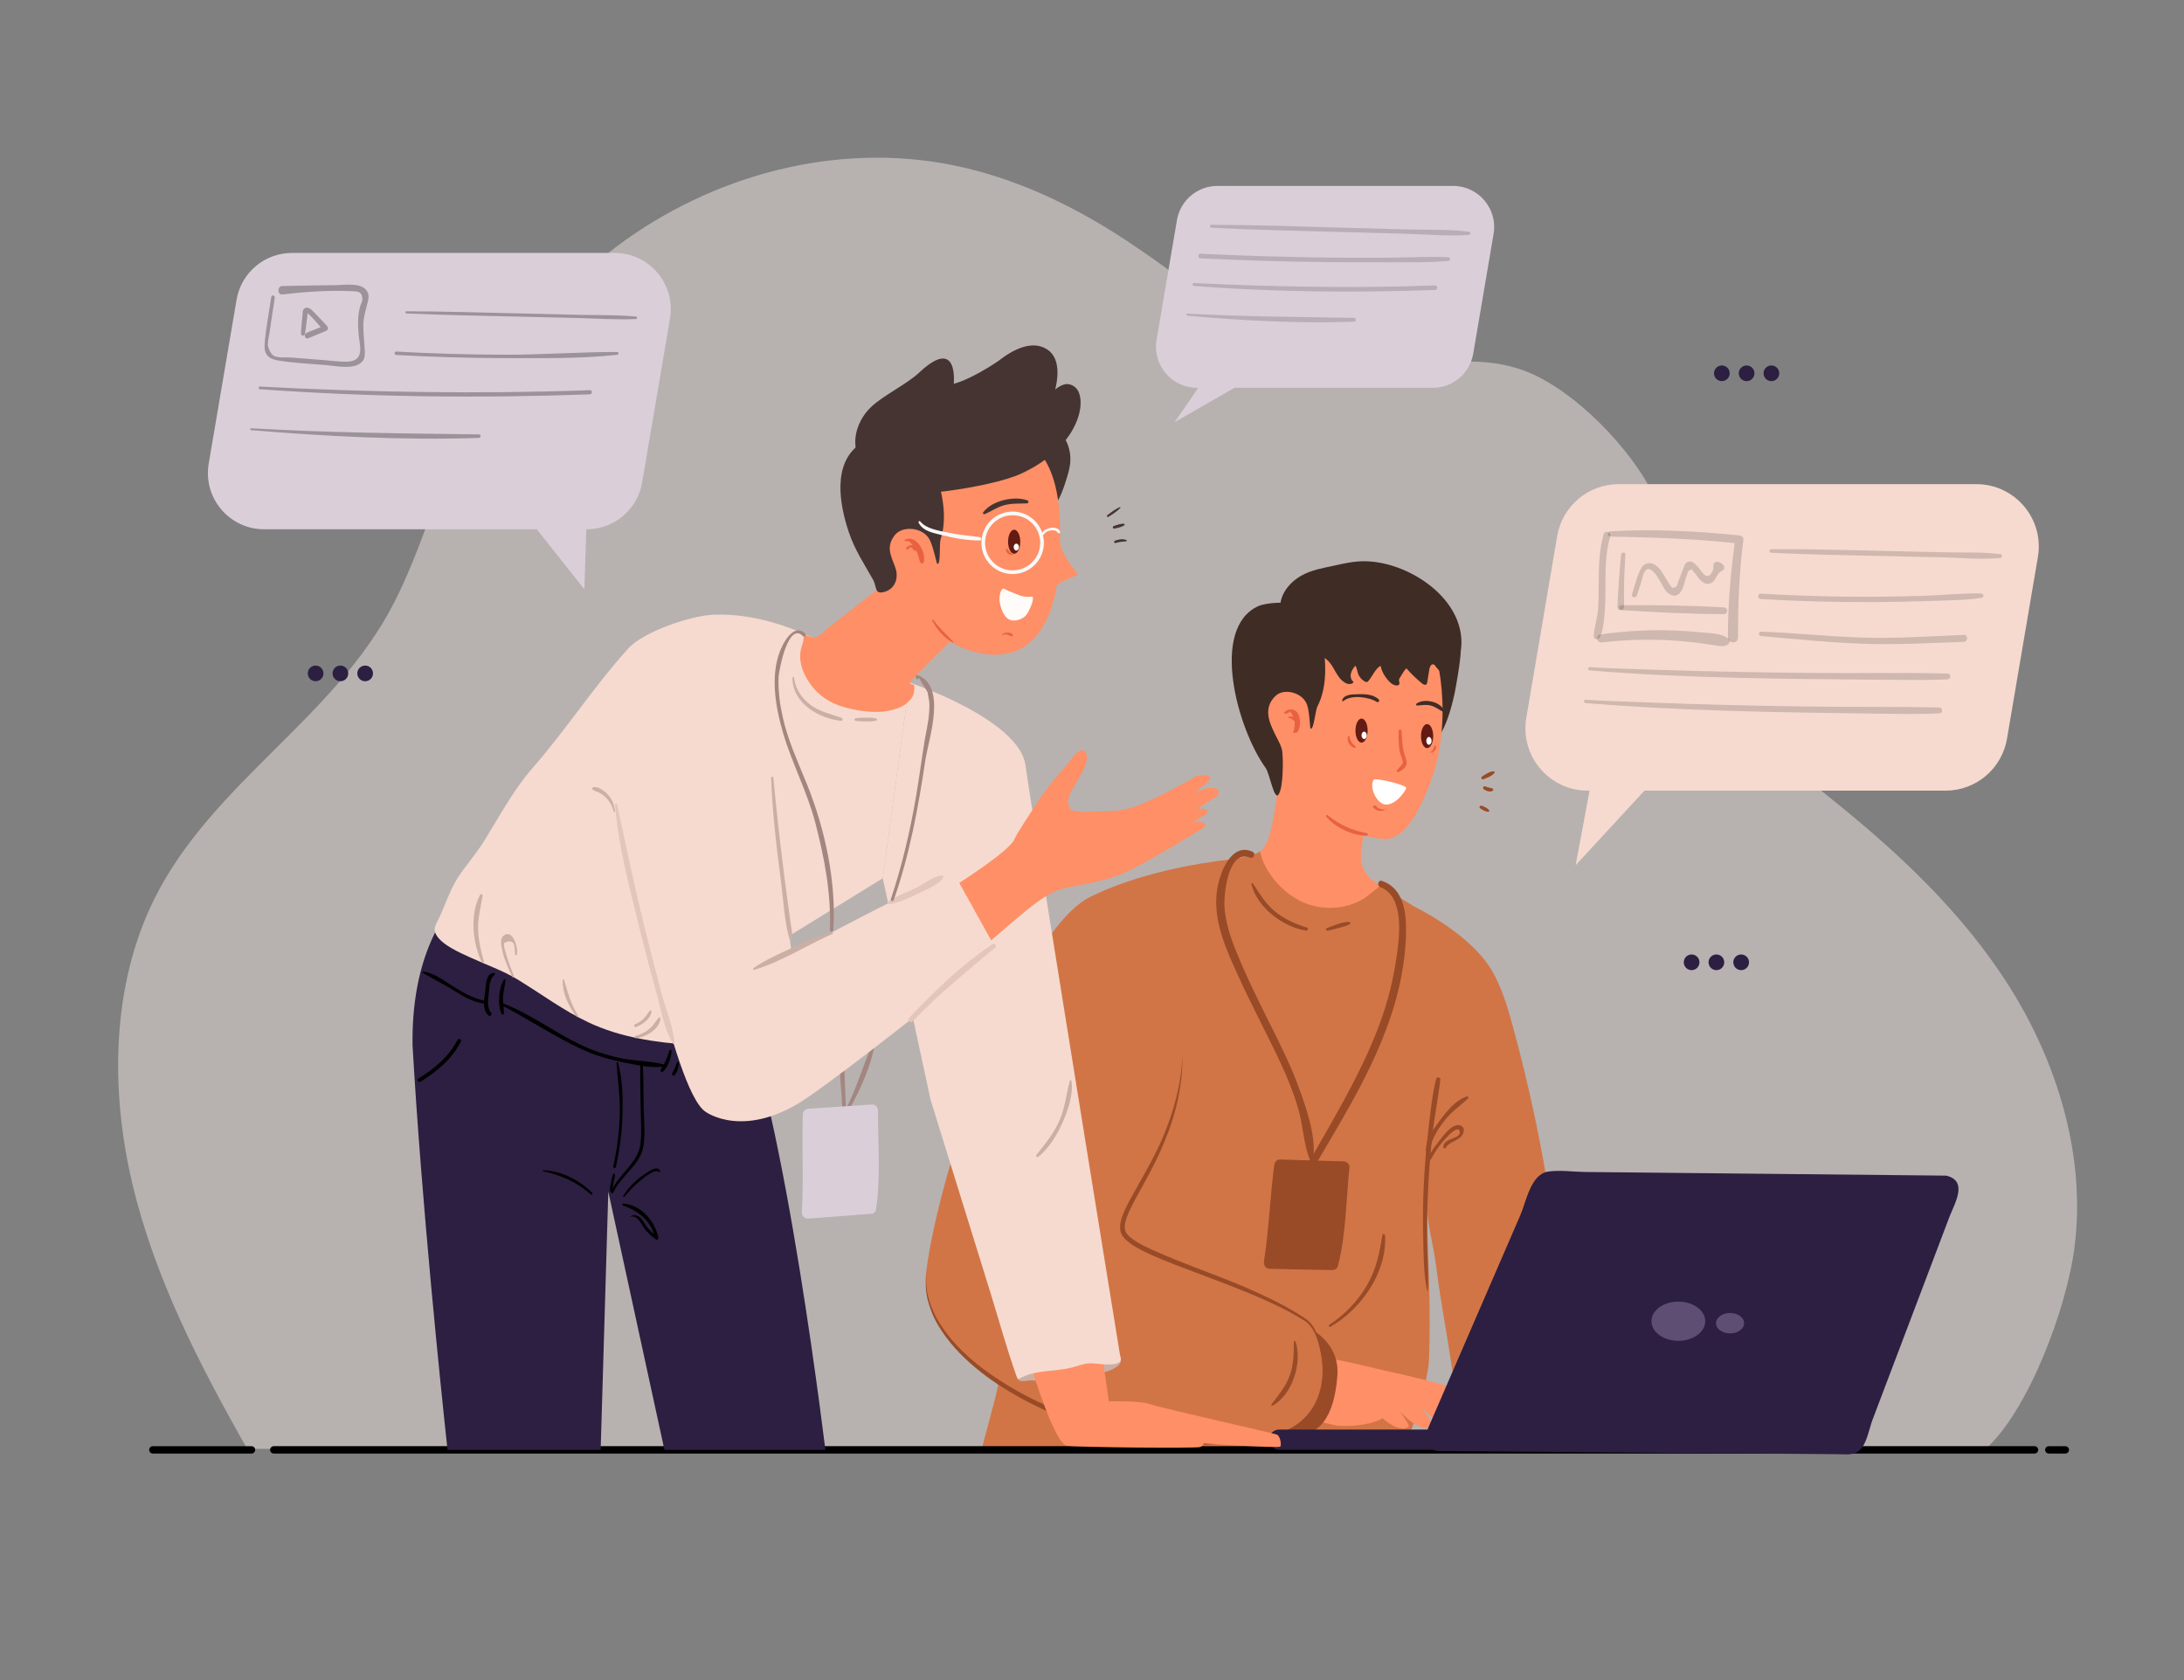 <svg xmlns:inkscape="http://www.inkscape.org/namespaces/inkscape" xmlns:sodipodi="http://sodipodi.sourceforge.net/DTD/sodipodi-0.dtd" xmlns="http://www.w3.org/2000/svg" xmlns:svg="http://www.w3.org/2000/svg" version="1.1" id="svg2" width="866.667" height="666.667" viewBox="0 0 866.667 666.667" sodipodi:docname="11107581_4630060.ai">
  <rect x="0" y="0" width="866.667" height="666.667" fill="#808080" stroke="none"/>
  <defs id="defs6">
    <clipPath clipPathUnits="userSpaceOnUse" id="clipPath18">
      <path d="M 0,500 H 650 V 0 H 0 Z" id="path16"/>
    </clipPath>
    <clipPath clipPathUnits="userSpaceOnUse" id="clipPath26">
      <path d="M 35.17,453.185 H 618.335 V 68.53 H 35.17 Z" id="path24"/>
    </clipPath>
    <clipPath clipPathUnits="userSpaceOnUse" id="clipPath490">
      <path d="m 526.756,336.652 h 69.242 v -2.848 h -69.242 z" id="path488"/>
    </clipPath>
    <clipPath clipPathUnits="userSpaceOnUse" id="clipPath506">
      <path d="m 523.413,323.49 h 67.048 v -2.602 h -67.048 z" id="path504"/>
    </clipPath>
    <clipPath clipPathUnits="userSpaceOnUse" id="clipPath522">
      <path d="m 523.632,312.099 h 61.967 v -3.722 h -61.967 z" id="path520"/>
    </clipPath>
    <clipPath clipPathUnits="userSpaceOnUse" id="clipPath538">
      <path d="m 472.772,301.522 h 107.814 v -3.818 H 472.772 Z" id="path536"/>
    </clipPath>
    <clipPath clipPathUnits="userSpaceOnUse" id="clipPath554">
      <path d="m 471.557,291.803 h 106.599 v -4.21 H 471.557 Z" id="path552"/>
    </clipPath>
    <clipPath clipPathUnits="userSpaceOnUse" id="clipPath570">
      <path d="m 474.426,341.82 h 4.985 v -31.979 h -4.985 z" id="path568"/>
    </clipPath>
    <clipPath clipPathUnits="userSpaceOnUse" id="clipPath586">
      <path d="M 478.638,342.269 H 519.01 V 308.888 H 478.638 Z" id="path584"/>
    </clipPath>
    <clipPath clipPathUnits="userSpaceOnUse" id="clipPath602">
      <path d="m 475.467,312.524 h 39.399 v -4.747 h -39.399 z" id="path600"/>
    </clipPath>
    <clipPath clipPathUnits="userSpaceOnUse" id="clipPath618">
      <path d="m 481.501,335.634 h 2.388 v -17.099 h -2.388 z" id="path616"/>
    </clipPath>
    <clipPath clipPathUnits="userSpaceOnUse" id="clipPath634">
      <path d="m 481.993,319.982 h 32.163 v -2.666 h -32.163 z" id="path632"/>
    </clipPath>
    <clipPath clipPathUnits="userSpaceOnUse" id="clipPath650">
      <path d="m 485.783,332.99 h 27.539 v -10.688 h -27.539 z" id="path648"/>
    </clipPath>
    <clipPath clipPathUnits="userSpaceOnUse" id="clipPath670">
      <path d="m 360.198,433.215 h 77.506 v -3.174 h -77.506 z" id="path668"/>
    </clipPath>
    <clipPath clipPathUnits="userSpaceOnUse" id="clipPath686">
      <path d="m 356.73,424.6 h 74.922 v -2.574 H 356.73 Z" id="path684"/>
    </clipPath>
    <clipPath clipPathUnits="userSpaceOnUse" id="clipPath702">
      <path d="m 355.031,415.865 h 72.832 v -2.543 h -72.832 z" id="path700"/>
    </clipPath>
    <clipPath clipPathUnits="userSpaceOnUse" id="clipPath718">
      <path d="m 353.233,406.764 h 50.391 v -2.587 h -50.391 z" id="path716"/>
    </clipPath>
    <clipPath clipPathUnits="userSpaceOnUse" id="clipPath738">
      <path d="m 120.686,407.469 h 68.981 v -2.397 h -68.981 z" id="path736"/>
    </clipPath>
    <clipPath clipPathUnits="userSpaceOnUse" id="clipPath754">
      <path d="m 117.484,395.472 h 66.647 v -1.966 h -66.647 z" id="path752"/>
    </clipPath>
    <clipPath clipPathUnits="userSpaceOnUse" id="clipPath770">
      <path d="m 76.995,385.054 h 99.203 v -2.981 H 76.995 Z" id="path768"/>
    </clipPath>
    <clipPath clipPathUnits="userSpaceOnUse" id="clipPath786">
      <path d="m 74.483,372.65 h 68.583 v -3.107 H 74.483 Z" id="path784"/>
    </clipPath>
    <clipPath clipPathUnits="userSpaceOnUse" id="clipPath802">
      <path d="M 78.758,415.399 H 109.705 V 390.912 H 78.758 Z" id="path800"/>
    </clipPath>
    <clipPath clipPathUnits="userSpaceOnUse" id="clipPath818">
      <path d="m 89.6,408.547 h 8.05 v -9.18 h -8.05 z" id="path816"/>
    </clipPath>
  </defs>
  <sodipodi:namedview id="namedview4" pagecolor="#ffffff" bordercolor="#000000" borderopacity="0.25" inkscape:showpageshadow="2" inkscape:pageopacity="0.0" inkscape:pagecheckerboard="0" inkscape:deskcolor="#d1d1d1"/>
  <g id="g8" inkscape:groupmode="layer" inkscape:label="11107581_4630060" transform="matrix(1.333,0,0,-1.333,0,666.667)">
    <g id="g12">
      <g id="g14" clip-path="url(#clipPath18)">
        <g id="g20">
          <g id="g22"/>
          <g id="g34">
            <g clip-path="url(#clipPath26)" opacity="0.45" id="g32">
              <g transform="translate(598.31,206.21)" id="g30">
                <path d="m 0,0 c -14.14,22.48 -33.51,40.39 -53.619,56.51 -16.851,13.52 -35.441,27.44 -42.391,49.01 -3.8,11.76 -3.689,24.76 -7.96,36.32 -5.692,15.411 -23.323,34.082 -38.335,40.812 -22.977,10.301 -50.748,-5.319 -74.614,2.709 -9.856,3.316 -12.461,9.652 -19.252,16.304 -7.271,7.124 -16.012,13.317 -24.409,19.026 -16.474,11.201 -34.708,20.197 -54.35,24.109 -34.59,6.89 -71.49,-2.95 -100.04,-24.44 -17.159,-12.92 -31.349,-29.87 -41.96,-48.92 -10.139,-18.22 -14.62,-38.42 -24.009,-56.82 -17.601,-34.48 -54.13,-53.59 -71.411,-88.27 -12.71,-25.53 -13.23,-56.73 -6.54,-84.88 6.69,-28.14 20,-53.81 33.98,-78.54 0.065,-0.115 0.128,-0.212 0.19,-0.307 h 23.081 c 88.077,0.3 467.575,1.482 476.589,-0.303 h 17.54 c 12.79,11.14 24.46,41.91 26.79,60.49 C 22.681,-50.15 14.131,-22.479 0,0" style="fill:#fbefeb;fill-opacity:1;fill-rule:nonzero;stroke:none" id="path28"/>
              </g>
            </g>
          </g>
        </g>
        <g id="g36" transform="translate(414.18,234.365)">
          <path d="m 0,0 c -3.201,-5.02 -11.559,-10.872 -17.491,-10.787 -20.201,0.372 -26.846,14.132 -29.028,19.144 0.412,0.101 1.101,0.183 1.59,0.243 3.725,0.536 7.522,4.216 8.635,8.371 1.434,5.398 3.19,15.956 2.982,22.67 L -7.764,25.5 C -7.804,23.562 -7.932,21.441 -8.118,19.302 -8.25,18 -8.378,16.725 -8.528,15.481 -8.67,14.293 -8.829,13.164 -8.975,12.117 -9.444,8.616 -7.881,5.144 -4.932,3.216 Z" style="fill:#ff8f66;fill-opacity:1;fill-rule:nonzero;stroke:none" id="path38"/>
        </g>
        <g id="g40" transform="translate(416.383,289.365)">
          <path d="m 0,0 c -1.378,-3.618 -0.795,-7.727 0.604,-11.336 0.991,-2.554 3.19,-0.301 5.928,-0.346 4.236,-0.071 7.547,4.338 10.113,16.032 1.626,8.579 2.04,12.933 1.714,13.756 -1.169,2.966 -5.025,4.56 -8.207,4.838" style="fill:#3f2c25;fill-opacity:1;fill-rule:nonzero;stroke:none" id="path42"/>
        </g>
        <g id="g44" transform="translate(422.832,315.075)">
          <path d="m 0,0 c 6.677,-8.048 9.11,-30.702 3.467,-46.476 -4.012,-11.216 -8.667,-18.459 -14.114,-18.226 -8.258,0.352 -24.267,7.135 -29.485,12.811 -9.387,10.214 -6.655,30.226 -4.717,42.834 1.762,11.454 7.119,26.318 21.511,23.488 C -13.874,12.571 -5.995,7.227 0,0" style="fill:#ff8f66;fill-opacity:1;fill-rule:nonzero;stroke:none" id="path46"/>
        </g>
        <g id="g48" transform="translate(384.893,307.829)">
          <path d="m 0,0 c 1.484,-1.771 4.093,-2.164 6.243,-2.512 2.888,-0.467 4.324,-1.453 5.816,-4.078 0.954,-1.679 1.902,-3.517 3.604,-4.43 0.802,-0.429 2.018,-0.488 2.413,0.33 -0.763,0.505 -1.017,1.552 -0.826,2.446 0.191,0.895 0.744,1.665 1.323,2.373 0.49,-0.665 0.542,-1.544 0.812,-2.325 0.356,-1.035 1.129,-1.92 2.107,-2.413 0.155,-0.078 0.325,-0.148 0.498,-0.125 0.234,0.033 0.407,0.226 0.56,0.407 1.054,1.259 2.081,3.663 3.543,4.428 0.29,-1.374 0.816,-2.455 1.664,-3.591 0.737,-0.988 1.621,-2.006 2.832,-2.242 0.39,-0.076 0.876,-0.018 1.061,0.334 0.225,0.429 -0.127,0.864 -0.073,1.299 0.051,0.411 0.244,0.591 0.455,0.938 0.538,0.89 1.025,1.752 1.729,2.53 1.429,-1.625 2.99,-3.134 4.662,-4.508 0.369,-0.303 0.913,-0.604 1.282,-0.3 0.196,0.161 0.249,0.434 0.289,0.685 0.206,1.27 0.411,2.54 0.616,3.811 0.116,0.713 0.535,1.643 1.234,1.461 0.339,-0.088 0.544,-0.421 0.727,-0.719 0.235,-0.382 4.335,-4.714 4.423,-4.378 0.639,2.459 1.952,4.701 2.59,7.16 C 53.695,12.423 35.332,25.156 21.3,25.223 18.177,25.238 15.256,24.583 12.23,23.913 9.004,23.197 5.663,22.665 2.728,21.056 -1.378,18.805 -4.496,14.718 -3.694,9.835" style="fill:#3f2c25;fill-opacity:1;fill-rule:nonzero;stroke:none" id="path50"/>
        </g>
        <g id="g52" transform="translate(391.654,312.023)">
          <path d="m 0,0 c 2.035,-2.309 2.58,-5.556 2.768,-8.628 0.282,-4.626 -0.097,-9.438 -2.24,-13.548 -0.609,-1.169 -1.056,-6.96 -1.998,-6.64 -0.299,0.101 -0.249,4.587 -1.036,7.008 -1.219,3.751 -6.843,5.176 -9.37,2.812 -4.037,-3.775 -1.668,-8.354 -0.334,-11.202 0.805,-1.718 2.072,-3.651 2.287,-5.473 0.275,-2.332 0.351,-10.816 -1.17,-12.805 -1.269,-1.661 -2.622,6.363 -3.765,7.944 -8.511,11.77 -16.674,41.744 -2.137,48.236 2.209,0.986 9.035,1.501 11.1,0.242" style="fill:#3f2c25;fill-opacity:1;fill-rule:nonzero;stroke:none" id="path54"/>
        </g>
        <g id="g56" transform="translate(445.446,73.781)">
          <path d="m 0,0 c 0.845,-0.144 1.694,-0.259 2.565,-0.287 4.678,-0.153 9.197,0.878 13.773,1.664 4.022,0.692 5.113,1.074 5.025,5.924 -0.696,38.412 -6.349,76.715 -16.508,113.766 -1.551,5.66 -3.236,11.357 -6.207,16.416 -5.065,8.627 -16.713,16.083 -25.637,20.265 -1.262,0.592 -6.484,-2.728 -7.753,-2.155 -1.114,0.505 -2.093,1.277 -3.214,1.767 -3.277,1.435 -5.476,-1.563 -8.22,-2.808 -1.415,-0.642 -3,-1.047 -4.562,-0.981 -1.27,0.054 -2.42,0.819 -3.584,0.217 -5.221,-2.697 -18.185,17.345 -18.185,17.345 l -5.611,-5.866 -16.426,-17.208 -41.063,-56.57 c 0,0 -7.45,-46.362 -12.573,-76.749 -0.886,-5.244 -4.413,-16.567 -5.109,-20.543 0.15,0.856 35.046,1.095 36.933,1.095 h 71.128 c 3.99,0 14.719,-1.694 17.522,1.237 3.446,3.605 7.442,20.122 7.647,24.752 0.689,15.569 -0.377,31.019 -0.586,46.685 0.085,-6.368 1.917,-12.131 2.699,-18.371 1.006,-8.03 2.45,-16.054 3.746,-24.043 1.042,-6.424 2.04,-12.857 2.839,-19.316 0.36,-2.906 -0.104,-4.637 2.359,-5.775 C -6.931,-0.495 -2.417,0.412 0,0" style="fill:#d27546;fill-opacity:1;fill-rule:nonzero;stroke:none" id="path58"/>
        </g>
        <g id="g60" transform="translate(432.269,87.083)">
          <path d="m 0,0 c -1.902,0.784 -13.631,3.693 -18.92,4.788 -2.774,0.574 -15.328,3.83 -18.237,3.83 -2.91,0 -6.869,-4.159 -6.869,-4.159 l 1.048,-14.308 c 2.798,0.281 6.548,-1.174 8.563,-1.455 2.015,-0.279 8.842,-0.314 13.038,1.791 0.24,0.12 0.456,0.255 0.684,0.383 1.69,-1.496 3.812,-2.959 6.155,-3.075 0,0 1.836,0.184 1.661,0.928 -0.085,0.361 -1.297,2.221 -2.519,4.037 1.795,-1.831 4.738,-4.797 8.128,-4.965 0,0 1.836,0.184 1.662,0.928 -0.104,0.437 -1.857,3.07 -3.283,5.163 0.02,-0.016 0.045,-0.033 0.063,-0.049 1.486,-1.312 5.026,-5.834 9.222,-6.042 0,0 1.836,0.184 1.661,0.928 -0.064,0.269 -0.756,1.376 -1.611,2.673 1.072,-0.816 2.384,-1.69 3.974,-2.475 4.532,-2.238 7.107,-0.539 7.107,0 C 11.527,-10.541 1.902,-0.783 0,0" style="fill:#ff8f66;fill-opacity:1;fill-rule:nonzero;stroke:none" id="path62"/>
        </g>
        <g id="g64" transform="translate(391.479,103.7)">
          <path d="M 0,0 C 0,0 7.304,-4.141 6.654,-12.939 6.005,-21.739 3.361,-31.943 -7.66,-30.874 -18.682,-29.805 0,0 0,0" style="fill:#994b28;fill-opacity:1;fill-rule:nonzero;stroke:none" id="path66"/>
        </g>
        <g id="g68" transform="translate(381.445,73.7)">
          <path d="m 0,0 c -26.417,-9.171 -61.77,-0.411 -84.179,14.821 -14.04,9.524 -22.995,21.608 -21.49,33.418 3.911,30.68 28.021,100.996 48.885,111.262 14.177,6.98 31.384,9.875 40.966,11.028 4.497,0.548 7.312,0.685 7.312,0.685 l -3.48,-9.817 -17.422,-49.119 C -30.054,83.123 -50.918,65.818 -46.772,59.033 -42.627,52.268 -9.854,44.954 7.353,33.358 12.124,30.133 18.166,6.844 0,0" style="fill:#d27546;fill-opacity:1;fill-rule:nonzero;stroke:none" id="path70"/>
        </g>
        <g id="g72" transform="translate(275.779,121.185)">
          <path d="m 0,0 -0.055,-2.046 c 0.003,-0.34 -0.046,-0.68 -0.001,-1.017 L 0.061,-4.077 C 0.159,-4.748 0.157,-5.434 0.33,-6.091 l 0.484,-1.972 c 0.805,-2.581 1.915,-5.072 3.428,-7.314 2.903,-4.561 6.744,-8.477 10.98,-11.839 8.489,-6.738 18.266,-11.776 28.465,-15.442 10.178,-3.747 20.854,-6.218 31.676,-7.115 5.408,-0.465 10.858,-0.519 16.273,-0.056 5.419,0.417 10.802,1.413 16.018,3.035 -5.11,-1.945 -10.508,-3.1 -15.944,-3.767 -5.449,-0.617 -10.955,-0.693 -16.433,-0.364 -5.481,0.312 -10.927,1.135 -16.289,2.306 -5.362,1.173 -10.649,2.69 -15.816,4.554 -5.149,1.907 -10.185,4.135 -15.006,6.775 -4.812,2.647 -9.466,5.63 -13.673,9.186 -4.215,3.525 -8.04,7.605 -10.875,12.345 -1.447,2.348 -2.479,4.942 -3.185,7.593 C -0.267,-5.492 -0.321,-2.706 0,0" style="fill:#994b28;fill-opacity:1;fill-rule:nonzero;stroke:none" id="path74"/>
        </g>
        <g id="g76" transform="translate(352.04,185.973)">
          <path d="m 0,0 c 0.021,-5.528 -0.75,-11.068 -2.186,-16.433 -1.453,-5.363 -3.567,-10.534 -6.031,-15.504 -1.225,-2.491 -2.541,-4.932 -3.889,-7.344 -1.334,-2.417 -2.702,-4.818 -3.821,-7.284 -0.55,-1.231 -1.027,-2.498 -1.219,-3.747 -0.053,-0.613 -0.103,-1.238 0.073,-1.772 0.038,-0.288 0.21,-0.511 0.309,-0.769 0.191,-0.229 0.322,-0.481 0.558,-0.697 1.785,-1.79 4.348,-3.004 6.784,-4.167 9.981,-4.545 20.577,-7.915 30.683,-12.461 5.05,-2.271 10.051,-4.718 14.697,-7.781 l 0.863,-0.584 c 0.287,-0.199 0.561,-0.461 0.838,-0.689 0.516,-0.505 0.972,-1.068 1.333,-1.678 0.741,-1.212 1.242,-2.532 1.628,-3.87 0.736,-2.69 1.05,-5.463 1.073,-8.226 -0.184,2.754 -0.635,5.496 -1.453,8.11 -0.856,2.587 -2.186,5.106 -4.68,6.319 -4.667,2.899 -9.682,5.211 -14.757,7.34 -5.092,2.101 -10.237,4.087 -15.412,6.016 -5.167,1.957 -10.37,3.832 -15.447,6.146 -2.499,1.239 -5.067,2.406 -7.203,4.555 -0.271,0.257 -0.486,0.618 -0.72,0.929 -0.17,0.376 -0.396,0.74 -0.461,1.145 -0.236,0.798 -0.165,1.586 -0.088,2.337 0.243,1.484 0.777,2.821 1.358,4.103 1.187,2.557 2.58,4.95 3.934,7.358 1.351,2.408 2.715,4.798 3.996,7.232 C -4.095,-21.727 -0.519,-11.077 0,0" style="fill:#994b28;fill-opacity:1;fill-rule:nonzero;stroke:none" id="path78"/>
        </g>
        <g id="g80" transform="translate(420.509,230.572)">
          <path d="m 0,0 c -2.522,-2.503 -13.74,-10.492 -24.437,-10.492 -1.779,0 -3.657,0.157 -5.651,0.528 -8.975,1.643 -16.542,7.626 -20.962,14.489 -0.821,1.291 -1.545,2.621 -2.131,3.951 -0.801,1.72 -1.369,3.48 -1.701,5.181 4.497,0.548 8.799,1.682 9.503,2.484 0.763,-5.241 7.235,-14.704 17.031,-16.485 1.233,-0.234 2.386,-0.332 3.5,-0.351 h 0.02 c 4.596,-0.078 8.135,1.388 10.54,2.874 0.019,0 4.693,3.683 4.713,3.703 z" style="fill:#d27546;fill-opacity:1;fill-rule:nonzero;stroke:none" id="path82"/>
        </g>
        <g id="g84" transform="translate(407.14,282.642)">
          <path d="m 0,0 c 0,-1.977 -0.812,-3.579 -1.814,-3.579 -1.002,0 -1.815,1.602 -1.815,3.579 0,1.977 0.813,3.579 1.815,3.579 C -0.812,3.579 0,1.977 0,0" style="fill:#631b13;fill-opacity:1;fill-rule:nonzero;stroke:none" id="path86"/>
        </g>
        <g id="g88" transform="translate(406.886,281.228)">
          <path d="m 0,0 c 0,-0.604 -0.352,-1.094 -0.785,-1.094 -0.435,0 -0.786,0.49 -0.786,1.094 0,0.604 0.351,1.094 0.786,1.094 C -0.352,1.094 0,0.604 0,0" style="fill:#ffffff;fill-opacity:1;fill-rule:nonzero;stroke:none" id="path90"/>
        </g>
        <g id="g92" transform="translate(426.654,281)">
          <path d="m 0,0 c 0,-1.977 -0.812,-3.579 -1.814,-3.579 -1.002,0 -1.814,1.602 -1.814,3.579 0,1.977 0.812,3.58 1.814,3.58 C -0.812,3.58 0,1.977 0,0" style="fill:#631b13;fill-opacity:1;fill-rule:nonzero;stroke:none" id="path94"/>
        </g>
        <g id="g96" transform="translate(418.628,265.622)">
          <path d="M 0,0 C -0.022,-0.755 -3.182,-5.352 -6.254,-4.987 -8.829,-4.681 -11.088,0.15 -9.731,2.35 -9.005,3.118 0.022,0.755 0,0" style="fill:#ffffff;fill-opacity:1;fill-rule:nonzero;stroke:none" id="path98"/>
        </g>
        <g id="g100" transform="translate(399.93,291.434)">
          <path d="m 0,0 c 2.246,1.981 7.65,1.212 9.948,-0.257 0.449,-0.287 0.937,0.361 0.565,0.732 C 8.958,2.021 6.361,2.112 4.297,2.037 2.729,1.979 0.157,2.047 -0.379,0.22 -0.445,-0.008 -0.162,-0.143 0,0" style="fill:#3f2c25;fill-opacity:1;fill-rule:nonzero;stroke:none" id="path102"/>
        </g>
        <g id="g104" transform="translate(421.877,290.092)">
          <path d="M 0,0 C 1.373,0.104 2.647,0.357 4.019,0.016 5.392,-0.326 6.4,-1.164 7.622,-1.806 7.885,-1.944 8.122,-1.672 8.008,-1.42 6.809,1.228 2.153,2.197 -0.164,0.605 -0.406,0.439 -0.348,-0.026 0,0" style="fill:#3f2c25;fill-opacity:1;fill-rule:nonzero;stroke:none" id="path106"/>
        </g>
        <g id="g108" transform="translate(416.367,282.547)">
          <path d="m 0,0 c -0.091,-2.059 -0.013,-4.168 0.327,-6.205 0.122,-0.734 1.064,-2.686 0.911,-3.314 -0.166,-0.685 -1.361,-1.534 -1.767,-2.208 -0.206,-0.341 0.194,-0.693 0.523,-0.523 1.219,0.632 2.617,1.568 2.364,3.04 -0.234,1.365 -0.86,2.678 -1.071,4.085 C 1.032,-3.421 1.013,-1.712 0.861,0 0.813,0.547 0.024,0.562 0,0" style="fill:#e86140;fill-opacity:1;fill-rule:nonzero;stroke:none" id="path110"/>
        </g>
        <g id="g112" transform="translate(426.173,279.587)">
          <path d="m 0,0 c 0,-0.642 -0.352,-1.163 -0.785,-1.163 -0.435,0 -0.786,0.521 -0.786,1.163 0,0.642 0.351,1.163 0.786,1.163 C -0.352,1.163 0,0.642 0,0" style="fill:#ffffff;fill-opacity:1;fill-rule:nonzero;stroke:none" id="path114"/>
        </g>
        <g id="g116" transform="translate(394.822,257.002)">
          <path d="m 0,0 c 2.815,-3.308 7.639,-5.534 11.971,-5.656 0.431,-0.012 0.544,0.687 0.103,0.769 C 7.489,-4.037 4.096,-2.462 0.429,0.429 0.125,0.668 -0.258,0.303 0,0" style="fill:#e86140;fill-opacity:1;fill-rule:nonzero;stroke:none" id="path118"/>
        </g>
        <g id="g120" transform="translate(372.926,246.548)">
          <path d="m 0,0 c -6.502,3.081 -9.98,-6.689 -10.638,-11.479 -1.262,-9.205 2.825,-17.782 6.537,-25.928 3.901,-8.556 8.36,-16.826 12.348,-25.337 2.064,-4.406 3.886,-8.92 5.262,-13.59 1.439,-4.883 1.603,-10.325 3.37,-15.03 0.241,-0.642 1.068,-0.5 1.151,0.156 0.862,6.819 -2.159,15.208 -4.511,21.589 -2.252,6.108 -5.162,11.947 -8.064,17.765 -3.788,7.593 -7.631,15.257 -10.745,23.158 -1.561,3.962 -2.849,8.104 -3.125,12.38 -0.221,3.417 1.034,17.327 7.684,14.58 C 0.256,-2.144 0.97,-0.46 0,0" style="fill:#994b28;fill-opacity:1;fill-rule:nonzero;stroke:none" id="path122"/>
        </g>
        <g id="g124" transform="translate(410.914,236.033)">
          <path d="M 0,0 C 8.18,-3.111 5.32,-18.062 4.202,-24.544 2.841,-32.434 0.291,-40.083 -2.904,-47.409 -9.138,-61.7 -17.535,-74.955 -25.052,-88.58 c -0.62,-1.123 1.084,-2.123 1.721,-1.006 9.347,16.406 20.001,32.329 26.174,50.306 2.863,8.341 4.69,17.118 4.817,25.957 C 7.744,-7.446 6.879,-0.293 0.511,1.854 -0.676,2.254 -1.138,0.433 0,0" style="fill:#994b28;fill-opacity:1;fill-rule:nonzero;stroke:none" id="path126"/>
        </g>
        <g id="g128" transform="translate(399.998,154.404)">
          <path d="m 0,0 -18.955,0.562 c -1.021,0.031 -1.618,-0.825 -1.732,-1.732 -1.191,-9.488 -1.604,-19.163 -3.03,-28.611 -0.168,-1.112 0.442,-2.166 1.67,-2.193 6.232,-0.13 12.465,-0.315 18.698,-0.383 0.328,-0.004 0.6,0.074 0.831,0.198 0.01,0.006 0.02,0.013 0.03,0.017 0.061,0.036 0.123,0.069 0.177,0.111 0.288,0.2 0.519,0.506 0.632,0.945 2.406,9.332 2.409,19.779 3.411,29.355 C 1.831,-0.78 0.857,-0.025 0,0" style="fill:#994b28;fill-opacity:1;fill-rule:nonzero;stroke:none" id="path130"/>
        </g>
        <g id="g132" transform="translate(425.075,115.912)">
          <path d="m 0,0 c 0.275,5.148 -0.236,10.359 -0.272,15.519 -0.039,5.343 0.122,10.681 0.406,16.017 0.274,5.173 0.692,10.336 1.284,15.484 0.609,5.3 1.718,10.55 2.279,15.848 0.075,0.71 -1.06,0.839 -1.232,0.166 C 1.221,58.159 0.74,52.978 0.151,47.983 -0.492,42.521 -0.964,37.032 -1.228,31.536 -1.483,26.204 -1.516,20.855 -1.396,15.519 -1.279,10.362 -1.276,5.031 -0.219,-0.029 -0.191,-0.157 -0.006,-0.12 0,0" style="fill:#994b28;fill-opacity:1;fill-rule:nonzero;stroke:none" id="path134"/>
        </g>
        <g id="g136" transform="translate(372.518,236.94)">
          <path d="m 0,0 c 1.689,-6.931 9.447,-12.808 16.271,-13.83 0.577,-0.087 0.83,0.708 0.247,0.892 -3.521,1.116 -6.844,2.572 -9.685,4.979 C 4.087,-5.632 2.407,-2.764 0.472,0.198 0.313,0.441 -0.07,0.29 0,0" style="fill:#994b28;fill-opacity:1;fill-rule:nonzero;stroke:none" id="path138"/>
        </g>
        <g id="g140" transform="translate(395.244,223.075)">
          <path d="M 0,0 C 1.19,0.269 2.369,0.55 3.543,0.883 4.591,1.18 5.691,1.384 6.606,1.996 6.879,2.178 6.779,2.609 6.437,2.618 4.283,2.674 1.789,1.49 -0.215,0.779 -0.702,0.606 -0.513,-0.116 0,0" style="fill:#994b28;fill-opacity:1;fill-rule:nonzero;stroke:none" id="path142"/>
        </g>
        <g id="g144" transform="translate(383.652,288.008)">
          <path d="M 0,0 C 0.659,1.013 1.676,-2.128 1.718,-2.392 1.909,-3.612 1.658,-4.703 1.346,-5.87 1.229,-6.309 2.584,-5.962 2.745,-5.651 3.626,-3.949 3.691,-0.987 2.16,0.41 1.204,1.283 -0.655,1.043 -1.354,-0.051 -1.665,-0.538 -0.22,-0.336 0,0" style="fill:#e86140;fill-opacity:1;fill-rule:nonzero;stroke:none" id="path146"/>
        </g>
        <g id="g148" transform="translate(385.809,285.604)">
          <path d="m 0,0 c -0.009,0.131 0.005,0.261 0.039,0.39 0.014,0.038 0.005,0.071 -0.026,0.098 -0.544,0.663 -1.387,0.971 -2.206,0.658 -0.05,-0.019 -0.223,-0.098 -0.15,-0.175 0.196,-0.208 0.578,-0.2 0.829,-0.325 0.208,-0.102 0.365,-0.243 0.535,-0.394 0.181,-0.16 0.396,-0.226 0.584,-0.38 C -0.312,-0.195 0,-0.125 0,0" style="fill:#e86140;fill-opacity:1;fill-rule:nonzero;stroke:none" id="path150"/>
        </g>
        <g id="g152" transform="translate(408.682,259.929)">
          <path d="M 0,0 C 0.757,-1.054 2.396,-1.603 3.569,-0.895 3.657,-0.842 3.651,-0.775 3.538,-0.78 2.49,-0.831 1.533,-0.532 0.901,0.349 0.749,0.562 -0.181,0.252 0,0" style="fill:#e86140;fill-opacity:1;fill-rule:nonzero;stroke:none" id="path154"/>
        </g>
        <g id="g156" transform="translate(401.262,280.875)">
          <path d="m 0,0 c -0.116,-0.811 -0.092,-1.463 0.37,-2.17 0.395,-0.605 0.902,-1.052 1.621,-1.189 0.08,-0.016 0.5,0.07 0.4,0.211 -0.388,0.54 -0.978,0.846 -1.319,1.452 C 0.769,-1.155 0.492,-0.523 0.451,0.096 0.443,0.21 0.016,0.109 0,0" style="fill:#e86140;fill-opacity:1;fill-rule:nonzero;stroke:none" id="path158"/>
        </g>
        <g id="g160" transform="translate(425.247,275.929)">
          <path d="M 0,0 C 0.074,0 0.257,0.112 0.099,0.112 0.023,0.112 -0.158,0 0,0" style="fill:#e86140;fill-opacity:1;fill-rule:nonzero;stroke:none" id="path162"/>
        </g>
        <g id="g164" transform="translate(426.356,276.14)">
          <path d="M 0,0 C 0.656,0.337 1.595,1.333 0.969,2.082 0.92,2.14 0.732,2.069 0.707,2.011 0.394,1.304 0.331,0.544 -0.437,0.148 -0.873,-0.076 -0.203,-0.104 0,0" style="fill:#e86140;fill-opacity:1;fill-rule:nonzero;stroke:none" id="path166"/>
        </g>
        <g id="g168" transform="translate(425.366,155.899)">
          <path d="m 0,0 c 0.284,4.247 2.227,7.568 4.831,10.856 2.02,2.55 4.54,4.201 6.857,6.398 0.251,0.239 -0.007,0.692 -0.342,0.588 C 7.967,16.786 5.229,13.35 3.207,10.607 1.087,7.734 -1.854,3.685 -0.553,-0.075 -0.448,-0.378 -0.021,-0.321 0,0" style="fill:#994b28;fill-opacity:1;fill-rule:nonzero;stroke:none" id="path170"/>
        </g>
        <g id="g172" transform="translate(424.861,153.374)">
          <path d="M 0,0 C 1.071,1.305 1.749,2.901 2.69,4.305 3.805,5.968 5.102,7.513 6.531,8.913 6.809,9.185 9.459,11.892 9.717,9.72 9.879,8.346 7.135,7.83 6.328,7.34 5.421,6.789 4.81,6.356 4.807,5.24 4.806,4.878 5.344,4.701 5.517,5.048 6.595,7.216 10.484,7.143 10.895,10.049 11.06,11.216 10.12,11.961 8.981,11.842 6.934,11.626 4.799,8.64 3.652,7.209 2.048,5.208 0.157,2.722 -0.226,0.131 -0.242,0.015 -0.097,-0.117 0,0" style="fill:#994b28;fill-opacity:1;fill-rule:nonzero;stroke:none" id="path174"/>
        </g>
        <g id="g176" transform="translate(385.165,100.641)">
          <path d="m 0,0 c 0.008,-3.459 -0.053,-6.806 -1.266,-10.099 -1.206,-3.277 -3.395,-5.778 -5.423,-8.549 -0.155,-0.21 0.136,-0.448 0.335,-0.337 C -0.432,-15.706 2.564,-6.2 0.541,0.073 0.447,0.362 -0.001,0.32 0,0" style="fill:#994b28;fill-opacity:1;fill-rule:nonzero;stroke:none" id="path178"/>
        </g>
        <g id="g180" transform="translate(411.533,132.466)">
          <path d="m 0,0 c -0.849,-5.333 -1.834,-10.185 -4.588,-14.928 -2.735,-4.713 -6.64,-8.804 -11.215,-11.762 -0.365,-0.238 -0.039,-0.806 0.344,-0.588 9.166,5.224 16.886,16.215 16.254,27.171 C 0.771,0.319 0.076,0.476 0,0" style="fill:#994b28;fill-opacity:1;fill-rule:nonzero;stroke:none" id="path182"/>
        </g>
        <g id="g184" transform="translate(441.565,268.142)">
          <path d="M 0,0 C 1.152,0.471 2.632,0.918 3.362,1.989 3.475,2.154 3.324,2.364 3.145,2.369 1.888,2.404 0.664,1.483 -0.357,0.846 -0.78,0.583 -0.506,-0.207 0,0" style="fill:#994b28;fill-opacity:1;fill-rule:nonzero;stroke:none" id="path186"/>
        </g>
        <g id="g188" transform="translate(441.728,265.152)">
          <path d="m 0,0 c 0.695,-0.479 1.832,-0.918 2.628,-0.43 0.23,0.141 0.24,0.489 0,0.628 C 2.301,0.387 1.907,0.435 1.544,0.523 1.147,0.62 0.757,0.745 0.38,0.9 -0.166,1.124 -0.43,0.295 0,0" style="fill:#994b28;fill-opacity:1;fill-rule:nonzero;stroke:none" id="path190"/>
        </g>
        <g id="g192" transform="translate(440.67,259.472)">
          <path d="m 0,0 c 0.678,-0.404 1.581,-1.051 2.409,-0.996 0.2,0.014 0.354,0.226 0.238,0.415 C 2.21,0.13 1.194,0.48 0.468,0.8 -0.064,1.034 -0.525,0.313 0,0" style="fill:#994b28;fill-opacity:1;fill-rule:nonzero;stroke:none" id="path194"/>
        </g>
        <g id="g196" transform="translate(81.5,68.53)">
          <path d="m 0,0 h 27.1 45.59 18.99 47.91 352.17 17.54 14.87" style="fill:none;stroke:#000000;stroke-width:2.189;stroke-linecap:round;stroke-linejoin:miter;stroke-miterlimit:10;stroke-dasharray:none;stroke-opacity:1" id="path198"/>
        </g>
        <g id="g200" transform="translate(74.874,68.526)">
          <path d="M 0,0 H -29.375" style="fill:none;stroke:#000000;stroke-width:2.189;stroke-linecap:round;stroke-linejoin:miter;stroke-miterlimit:10;stroke-dasharray:none;stroke-opacity:1" id="path202"/>
        </g>
        <g id="g204" transform="translate(614.833,68.526)">
          <path d="M 0,0 H -4.924" style="fill:none;stroke:#000000;stroke-width:2.189;stroke-linecap:round;stroke-linejoin:miter;stroke-miterlimit:10;stroke-dasharray:none;stroke-opacity:1" id="path206"/>
        </g>
        <g id="g208" transform="translate(546.754,74.572)">
          <path d="m 0,0 h -165.996 c -1.605,0 -2.909,-1.305 -2.909,-2.908 V -3.12 c 0,-1.605 1.304,-2.909 2.909,-2.909 H 0 c 1.604,0 2.909,1.304 2.909,2.909 v 0.212 C 2.909,-1.305 1.604,0 0,0" style="fill:#2c1f41;fill-opacity:1;fill-rule:nonzero;stroke:none" id="path210"/>
        </g>
        <g id="g212" transform="translate(579.164,148.52)">
          <path d="m 0,0 c -34.54,0.35 -69.08,0.698 -103.62,1.048 -4.905,0.05 -9.811,0.098 -14.715,0.148 -0.762,0.008 -1.745,-0.443 -2.065,-1.184 -9.492,-21.912 -18.982,-43.824 -28.472,-65.736 l -4.064,-9.38 c -0.044,-0.105 -0.068,-0.208 -0.099,-0.31 0,-0.002 -0.001,-0.004 -0.001,-0.006 -0.03,-0.101 -0.06,-0.202 -0.076,-0.302 -0.272,-1.267 0.373,-2.757 1.933,-2.949 0.363,-0.105 0.735,-0.129 1.085,-0.039 l 106.503,-0.832 c 5.068,-0.04 10.136,-0.079 15.203,-0.119 1.133,-0.009 1.931,0.765 2.307,1.757 L 2.308,-3.027 C 2.873,-1.536 1.432,-0.014 0,0" style="fill:#2c1f41;fill-opacity:1;fill-rule:nonzero;stroke:none" id="path214"/>
        </g>
        <g id="g216" transform="translate(579.164,150.162)">
          <path d="m 0,0 c -31.883,0.322 -63.767,0.645 -95.649,0.967 -3.884,0.04 -7.767,0.079 -11.65,0.118 -3.513,0.035 -7.572,0.65 -11.036,0.111 -5.146,-0.8 -6.468,-8.889 -8.228,-12.953 -6.328,-14.608 -12.654,-29.216 -18.981,-43.823 -2.711,-6.258 -5.428,-12.513 -8.131,-18.774 -1.02,-2.362 -2.014,-5.22 0.669,-7.012 1.356,-0.905 3.413,-0.622 4.885,-0.643 3.944,-0.054 7.89,-0.061 11.834,-0.092 7.889,-0.061 15.777,-0.124 23.667,-0.185 15.778,-0.123 31.556,-0.246 47.334,-0.369 l 23.596,-0.185 c 3.167,-0.024 6.335,-0.05 9.502,-0.074 2.444,-0.02 4.864,-0.487 6.754,1.309 2.048,1.946 2.741,6.381 3.705,8.927 1.385,3.653 2.77,7.306 4.155,10.958 3.231,8.523 6.463,17.045 9.693,25.568 3.001,7.914 6.001,15.828 9.001,23.741 1.503,3.963 5.685,10.709 -0.683,12.352 -2.047,0.529 -2.92,-2.636 -0.873,-3.165 2.095,-0.541 -5.05,-17.39 -5.763,-19.272 -2.309,-6.087 -4.616,-12.175 -6.924,-18.262 -2.309,-6.088 -4.616,-12.176 -6.924,-18.263 -1.039,-2.74 -2.077,-5.479 -3.116,-8.218 -1.132,-2.987 -1.949,-7.407 -3.808,-10.044 -2.394,-3.398 -7.38,-2.331 -10.919,-2.304 -3.214,0.025 -6.43,0.051 -9.645,0.075 -6.574,0.052 -13.149,0.104 -19.723,0.155 -13.148,0.102 -26.297,0.205 -39.445,0.308 l -39.445,0.308 c -1.361,0.011 -3.664,-0.572 -4.625,0.637 -1.226,1.541 -0.535,-0.684 -0.068,2.093 0.389,2.312 2.117,4.887 3.048,7.036 2.749,6.347 5.498,12.695 8.247,19.041 5.273,12.173 10.545,24.347 15.817,36.52 1.17,2.701 2.114,6.934 3.955,9.13 2.461,2.936 6.358,2.147 9.715,2.114 6.796,-0.069 13.592,-0.138 20.387,-0.206 C -59.781,-2.679 -29.891,-2.98 0,-3.282 2.113,-3.304 2.115,-0.021 0,0" style="fill:#2c1f41;fill-opacity:1;fill-rule:nonzero;stroke:none" id="path218"/>
        </g>
        <g id="g220" transform="translate(507.642,106.826)">
          <path d="m 0,0 c 0,-3.224 -3.585,-5.836 -8.008,-5.836 -4.422,0 -8.007,2.612 -8.007,5.836 0,3.224 3.585,5.836 8.007,5.836 C -3.585,5.836 0,3.224 0,0" style="fill:#5e4e74;fill-opacity:1;fill-rule:nonzero;stroke:none" id="path222"/>
        </g>
        <g id="g224" transform="translate(519.205,106.233)">
          <path d="m 0,0 c 0,-1.682 -1.87,-3.045 -4.177,-3.045 -2.307,0 -4.177,1.363 -4.177,3.045 0,1.682 1.87,3.045 4.177,3.045 C -1.87,3.045 0,1.682 0,0" style="fill:#5e4e74;fill-opacity:1;fill-rule:nonzero;stroke:none" id="path226"/>
        </g>
        <g id="g228" transform="translate(319.262,89.886)">
          <path d="M 0,0 C 5.11,0.613 14.159,1.985 14.387,5.131 11.081,7.269 7.433,9.43 3.5,9.622 0.363,9.775 -2.681,8.619 -5.551,7.343 -7.993,6.258 -10.39,5.072 -12.733,3.789 c -0.963,-0.526 -3.48,-2.407 -3.52,-3.719 -0.05,-1.629 2.942,-0.666 4.129,-0.75 C -8.073,-0.968 -4.017,-0.481 0,0" style="fill:#caafa5;fill-opacity:1;fill-rule:nonzero;stroke:none" id="path230"/>
        </g>
        <g id="g232" transform="translate(307.188,92.552)">
          <path d="m 0,0 c 0,0 6.796,-22.252 10.394,-22.785 3.597,-0.533 38.774,-0.8 39.707,-0.4 0.933,0.4 1.066,1.066 1.066,1.066 0,0 22.386,-1.466 22.786,-0.933 0.399,0.533 0,3.198 -1.067,3.598 -1.065,0.4 -34.91,7.995 -37.842,9.061 -2.931,1.066 -12.126,0.799 -12.126,0.799 L 21.053,3.332 Z" style="fill:#ff8f66;fill-opacity:1;fill-rule:nonzero;stroke:none" id="path234"/>
        </g>
        <g id="g236" transform="translate(315.398,371.757)">
          <path d="m 0,0 c 2.205,-2.36 3.4,-5.634 3.237,-8.859 -0.097,-1.924 -0.652,-3.792 -1.23,-5.629 -1.113,-3.536 -2.432,-7.199 -5.182,-9.685 -0.446,-0.403 -1.006,-0.792 -1.597,-0.685 -1.103,3.396 -2.206,6.792 -3.309,10.189 -0.53,1.632 -1.062,3.271 -1.36,4.961 -0.505,2.856 -0.323,5.847 0.644,8.583 0.438,1.241 1.069,2.47 2.117,3.267 C -4.124,4.088 -1.736,1.859 0,0" style="fill:#453432;fill-opacity:1;fill-rule:nonzero;stroke:none" id="path238"/>
        </g>
        <g id="g240" transform="translate(250.218,183.518)">
          <path d="m 0,0 c -0.357,-3.479 0.179,-7.153 0.374,-10.633 0.109,-1.976 0.219,-3.96 0.214,-5.94 -0.003,-1.149 -0.343,-2.547 0.051,-3.628 0.042,-0.113 0.207,-0.193 0.3,-0.079 1.538,1.873 0.665,6.342 0.595,8.599 C 1.412,-7.787 1.228,-3.892 1.077,0 1.05,0.705 0.07,0.68 0,0" style="fill:#a48681;fill-opacity:1;fill-rule:nonzero;stroke:none" id="path242"/>
        </g>
        <g id="g244" transform="translate(260.132,190.382)">
          <path d="m 0,0 c -3.699,-8.401 -5.754,-16.952 -10.824,-24.804 -0.287,-0.445 0.425,-0.859 0.709,-0.414 4.483,7.042 9.36,16.708 10.537,25.04 C 0.455,0.054 0.116,0.265 0,0" style="fill:#a48681;fill-opacity:1;fill-rule:nonzero;stroke:none" id="path246"/>
        </g>
        <g id="g248" transform="translate(178.811,68.526)">
          <path d="M 0,0 2.276,76.874 18.986,0 H 66.905 C 63.72,25.573 49.593,132.464 34.831,141.524 l -57.997,36.112 c 0,0 -33.562,-8.754 -32.829,-57.265 C -53.314,73.646 -47.602,18.657 -45.588,0 Z" style="fill:#2c1f41;fill-opacity:1;fill-rule:nonzero;stroke:none" id="path250"/>
        </g>
        <g id="g252" transform="translate(333.522,94.939)">
          <path d="m 0,0 c -1.245,-1.886 -7.578,-0.469 -9.452,-0.65 -1.674,-0.163 -3.262,-0.797 -4.891,-1.222 -5.183,-1.353 -10.973,-0.643 -15.635,-3.284 -0.144,-0.082 -0.31,-0.17 -0.469,-0.121 -0.176,0.053 -0.261,0.247 -0.324,0.421 -2.976,8.243 -5.302,16.843 -7.909,25.244 l -11.749,37.869 c -2.023,6.52 -4.046,13.041 -6.069,19.56 l -14.226,65.932 6.325,46.474 1.5,10.965 0.109,0.832 c 0,0 0.306,-0.11 0.875,-0.307 1.981,-0.7 7.069,-2.604 12.705,-5.351 9.028,-4.41 19.467,-11.019 20.89,-18.505 0.004,-0.025 0.008,-0.051 0.011,-0.077 0.752,-5.246 1.596,-10.48 2.42,-15.716 1.462,-9.287 2.943,-18.571 4.428,-27.854 1.847,-11.551 3.703,-23.101 5.562,-34.65 1.937,-12.036 3.878,-24.07 5.821,-36.104 1.735,-10.738 3.472,-21.476 5.21,-32.213 1.24,-7.66 2.48,-15.32 3.722,-22.979 L -0.114,1.906 C -0.054,1.533 0.264,0.666 0.146,0.303 0.11,0.193 0.062,0.093 0,0" style="fill:#f6dacf;fill-opacity:1;fill-rule:nonzero;stroke:none" id="path254"/>
        </g>
        <g id="g256" transform="translate(270.731,296.959)">
          <path d="m 0,0 -0.109,-0.832 -1.5,-10.964 -6.325,-46.475 c 0,0 -30.957,-19.073 -30.957,-19.074 -1.617,-0.996 -3.009,-7.843 -3.667,-9.558 -2.138,-5.572 -4.004,-11.359 -6.446,-16.803 -0.501,-1.116 -0.95,-4.154 -2.06,-4.833 -2.231,-1.365 -11.306,0.507 -14.108,0.687 -10.375,0.667 -20.861,2.19 -30.35,6.663 -7.502,3.535 -14.146,8.537 -21.207,12.829 -4.316,2.623 -9.126,4.26 -13.694,6.369 -3.05,1.408 -9.641,4.108 -10.817,7.696 -0.339,1.036 0.186,2.136 0.686,3.105 2.18,4.222 3.63,9.31 6.204,13.23 2.375,3.615 5.298,6.875 7.614,10.579 4.659,7.451 8.771,15.321 14.59,21.97 9.905,11.317 18.229,24.248 28.433,35.533 4.53,5.012 18.647,9.783 25.398,10.057 6.139,0.252 12.092,-0.755 17.301,-2.211 4.191,-1.181 7.911,-2.648 10.844,-3.972 4.301,-1.948 6.916,-3.6 6.916,-3.6 z" style="fill:#f6dacf;fill-opacity:1;fill-rule:nonzero;stroke:none" id="path258"/>
        </g>
        <g id="g260" transform="translate(282.172,235.132)">
          <path d="m 0,0 c 3.26,2.005 18.492,11.727 19.856,15.24 0.633,1.631 4.09,6.65 7.075,11.36 1.766,2.787 6.241,8.256 7.371,9.427 1.937,2.009 4.735,6.986 6.424,5.348 2.105,-2.04 -1.182,-7.143 -3.035,-10.272 -0.679,-1.149 -1.41,-2.302 -1.704,-3.603 -0.294,-1.302 -0.228,-2.272 0.535,-3.368 0.416,-0.596 3.264,-0.88 4.218,-0.839 7.194,0.316 10.315,-0.106 15.681,1.892 5.367,1.997 10.379,4.819 15.44,7.496 0.868,0.459 1.394,1.4 3.352,1.581 0.977,0.091 3.045,-0.043 2.934,-1.018 -0.085,-0.759 -6.129,-5.48 -6.752,-5.922 -3.35,-2.38 -2.973,-2.113 -6.324,-4.493 -0.52,-0.37 -1.081,-0.799 -1.209,-1.424 -0.107,-0.525 0.121,-1.057 0.132,-1.593 C 64.013,18.854 63.35,18.031 62.696,17.329 61.551,16.096 60.332,14.944 59.059,13.854 57.277,12.329 58.731,11.027 56.792,9.688 54.653,8.212 49.107,6.712 46.916,5.324 45.163,4.214 43.397,3.098 41.471,2.326 39.164,1.403 36.688,1.001 34.253,0.498 27.58,-0.878 15.904,-12.968 10.259,-16.962" style="fill:#ff8f66;fill-opacity:1;fill-rule:nonzero;stroke:none" id="path262"/>
        </g>
        <g id="g264" transform="translate(320.483,236.514)">
          <path d="m 0,0 c 0,0 8.386,1.061 15.058,4.163 6.672,3.103 23.16,13.276 23.16,13.276 0,0 0.228,0.579 0.053,0.982 -0.174,0.404 -2.679,0.962 -4.698,0.086 -2.017,-0.876 -14.936,-6.485 -14.936,-6.485" style="fill:#ff8f66;fill-opacity:1;fill-rule:nonzero;stroke:none" id="path266"/>
        </g>
        <g id="g268" transform="translate(318.82,239.329)">
          <path d="m 0,0 c 0,0 10.625,2.216 17.298,5.318 6.672,3.103 23.16,13.277 23.16,13.277 0,0 0.228,0.578 0.053,0.982 -0.176,0.404 -2.679,0.962 -4.698,0.086 -2.019,-0.877 -14.937,-6.485 -14.937,-6.485" style="fill:#ff8f66;fill-opacity:1;fill-rule:nonzero;stroke:none" id="path270"/>
        </g>
        <g id="g272" transform="translate(322.177,245.44)">
          <path d="m 0,0 c 0,0 10.625,2.217 17.298,5.319 6.672,3.102 17.033,8.405 22.902,12.41 0.387,0.264 0.486,1.445 0.311,1.848 -0.175,0.404 -2.679,0.962 -4.697,0.085 -2.019,-0.876 -14.937,-6.484 -14.937,-6.484" style="fill:#ff8f66;fill-opacity:1;fill-rule:nonzero;stroke:none" id="path274"/>
        </g>
        <g id="g276" transform="translate(282.765,309.087)">
          <path d="m 0,0 c 0,0 25.716,-15.685 31.734,16.05 1.46,13.131 3.284,34.47 -7.659,42.814 -10.943,8.344 -36.112,9.301 -36.659,-15.457 0.958,-7.113 0.684,-7.66 0.684,-7.66 0,0 -9.438,2.599 -7.387,-9.165 1.095,-5.334 2.508,-7.249 2.508,-7.249 0,0 -19.312,-15.123 -19.332,-15.138 -1.778,-1.392 -3.266,-3.71 -5.73,-2.592 -0.269,0.122 -0.53,0.276 -0.822,0.325 -0.292,0.049 -0.633,-0.041 -0.775,-0.3 -0.089,-0.165 -0.083,-0.362 -0.088,-0.549 -0.026,-0.946 -0.398,-1.841 -0.652,-2.752 -0.973,-3.494 0.037,-6.764 1.876,-9.776 1.564,-2.562 3.776,-4.736 6.4,-6.201 2.509,-1.401 5.327,-2.163 8.156,-2.675 3.558,-0.643 7.333,-0.891 10.854,0.088 2.159,0.6 3.628,1.272 5.135,3.023 0.282,0.327 0.549,0.673 0.74,1.061 0.433,0.876 0.448,1.893 0.439,2.87 -0.001,0.136 -0.007,0.284 -0.097,0.387 -0.094,0.106 -0.248,0.128 -0.388,0.151 -1.568,0.266 -0.534,1.087 0.123,1.773 0.651,0.68 1.308,1.354 1.967,2.027 1.383,1.412 2.778,2.812 4.178,4.208 C -3.204,-3.151 -1.607,-1.57 0,0" style="fill:#ff8f66;fill-opacity:1;fill-rule:nonzero;stroke:none" id="path278"/>
        </g>
        <g id="g280" transform="translate(303.729,338.861)">
          <path d="m 0,0 c 0,-1.977 -0.812,-3.579 -1.814,-3.579 -1.002,0 -1.814,1.602 -1.814,3.579 0,1.977 0.812,3.579 1.814,3.579 C -0.812,3.579 0,1.977 0,0" style="fill:#631b13;fill-opacity:1;fill-rule:nonzero;stroke:none" id="path282"/>
        </g>
        <g id="g284" transform="translate(305.839,351.177)">
          <path d="m 0,0 c -3.924,1.442 -10.687,-0.105 -13.169,-3.604 -0.17,-0.239 0.115,-0.626 0.395,-0.515 1.971,0.781 3.624,2.038 5.712,2.631 2.338,0.664 4.566,0.477 6.94,0.59 C 0.407,-0.873 0.481,-0.177 0,0" style="fill:#453432;fill-opacity:1;fill-rule:nonzero;stroke:none" id="path286"/>
        </g>
        <g id="g288" transform="translate(315.457,342.133)">
          <path d="m 0,0 c -0.591,-1.902 0.004,-4.071 0.775,-5.908 0.771,-1.836 1.956,-3.463 3.131,-5.072 0.528,-0.724 1.056,-1.448 1.585,-2.172 -1.655,-0.55 -3.266,-1.229 -4.816,-2.029 -0.931,-0.481 -1.934,-1.133 -2.118,-2.165" style="fill:#ff8f66;fill-opacity:1;fill-rule:nonzero;stroke:none" id="path290"/>
        </g>
        <g id="g292" transform="translate(303.618,322.867)">
          <path d="m 0,0 c 1.107,-0.379 2.3,-0.51 3.461,-0.366 0.117,0.014 0.253,0.024 0.331,-0.063 0.05,-0.055 0.06,-0.136 0.065,-0.211 C 3.934,-1.787 3.442,-2.887 2.961,-3.931 2.638,-4.632 2.308,-5.344 1.8,-5.926 c -1.066,-1.22 -3.459,-1.994 -4.98,-1.25 -0.683,0.334 -1.186,0.953 -1.578,1.605 -1.067,1.772 -1.819,4.77 -0.913,6.769 C -5.065,2.534 -4.908,2.04 -3.732,1.5 -2.645,1 -1.515,0.603 -0.412,0.154 -0.276,0.099 -0.139,0.047 0,0" style="fill:#fffbf9;fill-opacity:1;fill-rule:nonzero;stroke:none" id="path294"/>
        </g>
        <g id="g296" transform="translate(283.677,240.694)">
          <path d="M 0,0 C -18.761,-8.712 -47.966,-24.439 -47.966,-24.439 L -52.161,5.836 -96.297,5.472 c 0,0 12.766,-70.4 22.615,-76.965 0,0 11.672,-8.755 30.64,4.377 12.517,8.665 41.64,31.453 55.945,43.908 z" style="fill:#f6dacf;fill-opacity:1;fill-rule:nonzero;stroke:none" id="path298"/>
        </g>
        <g id="g300" transform="translate(200.756,189.667)">
          <path d="m 0,0 c -0.285,4.839 -2.579,10.088 -3.811,14.765 -1.749,6.642 -3.502,13.283 -5.137,19.955 -2.952,12.054 -5.47,24.18 -8.105,36.303 -0.076,0.353 -0.668,0.282 -0.637,-0.086 0.98,-12.085 4.174,-24.18 7.082,-35.913 1.604,-6.47 3.252,-12.935 5.064,-19.35 C -4.145,10.72 -3.155,4.305 -0.478,-0.13 -0.353,-0.338 0.016,-0.263 0,0" style="fill:#e4c5be;fill-opacity:1;fill-rule:nonzero;stroke:none" id="path302"/>
        </g>
        <g id="g304" transform="translate(295.514,219.077)">
          <path d="m 0,0 c -9.164,-6.045 -17.328,-13.972 -24.84,-21.923 -0.657,-0.696 0.392,-1.748 1.052,-1.052 7.642,8.055 16.082,14.862 24.565,21.968 C 1.333,-0.541 0.606,0.399 0,0" style="fill:#e4c5be;fill-opacity:1;fill-rule:nonzero;stroke:none" id="path306"/>
        </g>
        <g id="g308" transform="translate(264.888,230.967)">
          <path d="m 0,0 c 3.026,0.456 6.066,2.008 8.799,3.35 2.382,1.17 5.519,2.279 7.089,4.488 0.281,0.394 -0.182,0.785 -0.559,0.728 C 12.738,8.175 10.232,6.068 7.894,4.899 5.179,3.542 2.169,2.544 -0.389,0.923 -0.898,0.6 -0.548,-0.082 0,0" style="fill:#e4c5be;fill-opacity:1;fill-rule:nonzero;stroke:none" id="path310"/>
        </g>
        <g id="g312" transform="translate(239.77,311.451)">
          <path d="m 0,0 c -3.39,3.485 -6.712,-2.724 -7.729,-5.554 -2.725,-7.573 -1.098,-16.597 1.107,-24.073 2.683,-9.099 7.171,-17.427 9.568,-26.644 2.729,-10.496 4.741,-21.014 4.33,-31.902 -0.026,-0.672 0.995,-0.663 1.038,0 0.935,14.196 -2.483,30.073 -7.779,43.207 -2.675,6.633 -5.675,13.01 -7.257,20.031 -0.889,3.946 -1.452,8.069 -1.267,12.122 0.072,1.587 2.792,16.706 7.281,12.106 C -0.257,-1.169 0.449,-0.462 0,0" style="fill:#a48681;fill-opacity:1;fill-rule:nonzero;stroke:none" id="path314"/>
        </g>
        <g id="g316" transform="translate(273.552,298.378)">
          <path d="m 0,0 c 0.856,-1.427 1.712,-2.855 2.568,-4.282 0.171,-0.955 0.342,-1.909 0.513,-2.864 0.087,-1.047 0.042,-2.119 -0.028,-3.165 -0.189,-2.852 -0.894,-5.652 -1.356,-8.466 -0.891,-5.431 -1.583,-10.89 -2.509,-16.316 -1.785,-10.463 -4.176,-20.792 -7.556,-30.86 -0.186,-0.556 0.682,-0.787 0.874,-0.24 4.721,13.462 7.292,27.443 9.397,41.518 0.975,6.517 6.534,22.067 -2.246,25.45 C -0.697,0.912 -1.033,0.508 -0.94,0.178 -0.912,0.08 -0.884,-0.018 -0.856,-0.116 -0.72,-0.597 -0.021,-0.487 0,0" style="fill:#a48681;fill-opacity:1;fill-rule:nonzero;stroke:none" id="path318"/>
        </g>
        <g id="g320" transform="translate(261.379,169.611)">
          <path d="M 0,0 C 0.006,0.89 -0.8,1.794 -1.732,1.731 L -20.653,0.463 c -0.955,-0.065 -1.704,-0.742 -1.732,-1.733 -0.275,-9.712 0.242,-19.537 -0.274,-29.234 -0.047,-0.885 0.833,-1.8 1.732,-1.731 6.216,0.471 12.438,0.887 18.648,1.421 0.051,0.004 0.094,0.018 0.142,0.026 0.708,-0.044 1.383,0.32 1.528,1.245 C 0.888,-20.005 -0.074,-9.644 0,0" style="fill:#dacfd8;fill-opacity:1;fill-rule:nonzero;stroke:none" id="path322"/>
        </g>
        <g id="g324" transform="translate(262.577,339.652)">
          <path d="m 0,0 c -2.833,-0.384 -4.987,-1.062 -7.049,1.537 -0.826,1.042 -1.492,2.133 -2.777,2.617 -0.165,0.062 -0.295,-0.179 -0.17,-0.293 1.601,-1.462 2.752,-3.973 4.859,-4.778 1.668,-0.637 3.732,-0.178 5.276,0.589 C 0.338,-0.229 0.184,0.025 0,0" style="fill:#5d4b48;fill-opacity:1;fill-rule:nonzero;stroke:none" id="path326"/>
        </g>
        <g id="g328" transform="translate(310.213,338.542)">
          <path d="m 0,0 c 0,-4.835 -3.919,-8.754 -8.754,-8.754 -4.835,0 -8.755,3.919 -8.755,8.754 0,4.835 3.92,8.754 8.755,8.754 C -3.919,8.754 0,4.835 0,0 Z" style="fill:none;stroke:#f9f9f9;stroke-width:1.094;stroke-linecap:butt;stroke-linejoin:miter;stroke-miterlimit:10;stroke-dasharray:none;stroke-opacity:1" id="path330"/>
        </g>
        <g id="g332" transform="translate(310.48,340.84)">
          <path d="M 0,0 C 0.323,0.188 0.461,0.488 0.746,0.73 1.163,1.083 1.712,1.282 2.245,1.38 2.739,1.471 3.262,1.473 3.734,1.288 4.176,1.114 4.28,0.702 4.682,0.525 4.794,0.476 4.896,0.5 4.969,0.6 5.001,0.644 5.033,0.688 5.064,0.732 5.15,0.849 5.121,1.006 5.064,1.126 4.551,2.225 3.089,2.321 2.046,2.1 1.158,1.912 -0.44,1.231 -0.276,0.112 -0.258,-0.011 -0.094,-0.055 0,0" style="fill:#f9f9f9;fill-opacity:1;fill-rule:nonzero;stroke:none" id="path334"/>
        </g>
        <g id="g336" transform="translate(262.456,354.229)">
          <path d="m 0,0 c 4.47,-3.22 32.423,0.729 41.445,4.865 18.341,8.406 20.138,23.22 15.852,26.002 -0.517,0.336 -1.091,0.604 -1.703,0.678 -1.438,0.174 -2.764,-0.719 -3.935,-1.569 0.461,1.675 2.127,8.974 -2.325,11.869 C 43.358,45.731 35.833,39.159 34.608,38.34 26.08,32.633 21.473,31.658 21.473,31.658 c 0,0 1.503,14.39 -10.283,3.335 C 7.479,31.511 0.589,28.264 -3.108,24.767 -6.986,21.102 -9.195,15.107 -6.957,9.987" style="fill:#453432;fill-opacity:1;fill-rule:nonzero;stroke:none" id="path338"/>
        </g>
        <g id="g340" transform="translate(275.559,362.949)">
          <path d="m 0,0 c 2.555,-2.081 3.701,-5.414 4.438,-8.626 1.111,-4.835 1.556,-9.984 0.015,-14.701 -0.438,-1.341 0.107,-7.535 -0.944,-7.363 -0.332,0.054 -1.069,4.801 -2.325,7.219 -1.946,3.747 -8.135,4.264 -10.39,1.324 -2.792,-3.643 -0.997,-6.208 0.244,-9.839 0.921,-2.698 0.012,-6.09 -3.289,-7.025 -3.075,-0.871 -2.192,1.458 -3.417,3.642 -2.637,4.695 -5.401,8.805 -7.173,14.036 -2.793,8.249 -5.093,20.768 3.54,26.483 2.159,1.43 9.278,3.173 11.68,2.205" style="fill:#453432;fill-opacity:1;fill-rule:nonzero;stroke:none" id="path342"/>
        </g>
        <g id="g344" transform="translate(303.339,337.266)">
          <path d="m 0,0 c 0,-0.567 -0.352,-1.026 -0.786,-1.026 -0.434,0 -0.785,0.459 -0.785,1.026 0,0.566 0.351,1.026 0.785,1.026 C -0.352,1.026 0,0.566 0,0" style="fill:#ffffff;fill-opacity:1;fill-rule:nonzero;stroke:none" id="path346"/>
        </g>
        <g id="g348" transform="translate(273.456,344.543)">
          <path d="m 0,0 c 1.287,-2.538 4.281,-3.039 6.82,-3.676 3.664,-0.918 7.577,-1.642 11.367,-1.629 0.662,0.002 0.62,0.922 0,1 -3.249,0.409 -6.476,0.693 -9.685,1.391 C 5.867,-2.34 2.277,-1.834 0.483,0.373 0.252,0.657 -0.15,0.295 0,0" style="fill:#f9f9f9;fill-opacity:1;fill-rule:nonzero;stroke:none" id="path350"/>
        </g>
        <g id="g352" transform="translate(277.514,315.387)">
          <path d="m 0,0 c 1.36,-2.603 3.499,-5.165 6.158,-6.507 0.122,-0.062 0.251,0.09 0.149,0.193 -2.1,2.129 -4.185,4.086 -5.973,6.509 C 0.188,0.393 -0.118,0.226 0,0" style="fill:#e86140;fill-opacity:1;fill-rule:nonzero;stroke:none" id="path354"/>
        </g>
        <g id="g356" transform="translate(329.945,346.253)">
          <path d="M 0,0 C 1.251,0.817 2.593,1.586 3.586,2.72 3.657,2.801 3.591,2.967 3.47,2.92 2.072,2.379 0.895,1.398 -0.297,0.509 -0.594,0.288 -0.324,-0.212 0,0" style="fill:#453432;fill-opacity:1;fill-rule:nonzero;stroke:none" id="path358"/>
        </g>
        <g id="g360" transform="translate(331.759,342.774)">
          <path d="M 0,0 C 0.936,0.201 2.124,0.418 2.919,0.972 3.129,1.117 3.052,1.435 2.79,1.45 1.82,1.505 0.695,1.069 -0.207,0.75 -0.678,0.584 -0.493,-0.105 0,0" style="fill:#453432;fill-opacity:1;fill-rule:nonzero;stroke:none" id="path362"/>
        </g>
        <g id="g364" transform="translate(332.099,338.485)">
          <path d="M 0,0 C 0.583,0.157 1.164,0.292 1.765,0.359 2.255,0.414 2.758,0.41 3.238,0.521 3.379,0.553 3.416,0.775 3.279,0.841 2.241,1.343 0.839,1.098 -0.189,0.684 -0.602,0.518 -0.453,-0.122 0,0" style="fill:#453432;fill-opacity:1;fill-rule:nonzero;stroke:none" id="path366"/>
        </g>
        <g id="g368" transform="translate(147.113,210.465)">
          <path d="m 0,0 c -2.548,0.081 -2.445,-3.896 -2.679,-5.601 -0.318,-2.308 -0.966,-5.289 1.019,-7.035 0.343,-0.301 0.804,-0.078 0.849,0.353 0.012,0.107 0.023,0.216 0.035,0.323 0.026,0.247 -0.263,0.331 -0.441,0.254 -0.114,-0.05 -0.228,-0.099 -0.342,-0.148 0.227,-0.06 0.454,-0.119 0.681,-0.178 -1.167,1.776 -1.04,3.503 -0.787,5.511 0.255,2.021 0.11,4.705 1.845,6.087 C 0.363,-0.287 0.2,-0.006 0,0" style="fill:#000000;fill-opacity:1;fill-rule:nonzero;stroke:none" id="path370"/>
        </g>
        <g id="g372" transform="translate(150.022,208.52)">
          <path d="m 0,0 c -1.588,-2.623 -1.971,-7.486 -0.677,-10.278 0.154,-0.331 0.632,-0.142 0.645,0.174 0.069,1.682 -0.339,3.331 -0.239,5.03 0.1,1.678 0.589,3.282 0.736,4.948 C 0.488,0.132 0.12,0.199 0,0" style="fill:#000000;fill-opacity:1;fill-rule:nonzero;stroke:none" id="path374"/>
        </g>
        <g id="g376" transform="translate(199.267,187.363)">
          <path d="m 0,0 c -0.337,-1.041 -0.657,-2.092 -1.118,-3.087 -0.423,-0.912 -1.062,-1.71 -1.462,-2.625 -0.188,-0.43 0.289,-0.853 0.667,-0.515 1.558,1.397 2.416,4.111 2.567,6.139 C 0.683,0.301 0.111,0.343 0,0" style="fill:#000000;fill-opacity:1;fill-rule:nonzero;stroke:none" id="path378"/>
        </g>
        <g id="g380" transform="translate(201.489,183.798)">
          <path d="m 0,0 c -0.317,-1.147 -0.842,-2.101 -1.37,-3.153 -0.225,-0.448 0.393,-1.022 0.743,-0.573 0.795,1.023 1.165,2.365 1.255,3.641 C 0.653,0.28 0.094,0.341 0,0" style="fill:#000000;fill-opacity:1;fill-rule:nonzero;stroke:none" id="path382"/>
        </g>
        <g id="g384" transform="translate(125.751,210.606)">
          <path d="m 0,0 c 3.155,-1.9 6.462,-3.505 9.602,-5.479 2.741,-1.725 5.618,-3.341 8.875,-3.775 0.479,-0.063 0.583,0.741 0.114,0.844 -3.783,0.825 -6.877,2.644 -10.104,4.712 C 6.01,-2.111 3.11,0.066 0.075,0.277 -0.078,0.288 -0.12,0.072 0,0" style="fill:#000000;fill-opacity:1;fill-rule:nonzero;stroke:none" id="path386"/>
        </g>
        <g id="g388" transform="translate(149.644,200.713)">
          <path d="m 0,0 c 7.98,-4.137 15.514,-9.255 23.69,-12.989 3.745,-1.71 7.674,-2.903 11.705,-3.726 3.819,-0.779 8.34,-1.842 12.225,-1.424 0.396,0.042 0.543,0.628 0.1,0.74 -4.162,1.048 -8.675,0.956 -12.909,1.879 -4.251,0.927 -8.321,2.303 -12.23,4.217 C 15.023,-7.604 8.147,-2.385 0.273,0.647 -0.102,0.792 -0.354,0.184 0,0" style="fill:#000000;fill-opacity:1;fill-rule:nonzero;stroke:none" id="path390"/>
        </g>
        <g id="g392" transform="translate(185.825,143.842)">
          <path d="m 0,0 c 1.268,1.466 2.564,2.92 4.032,4.19 0.829,0.72 5.075,4.493 6.376,3.23 0.124,-0.12 0.357,-0.001 0.3,0.175 C 10.058,9.599 7.217,7.529 6.271,6.905 3.634,5.168 1.315,2.958 -0.31,0.238 -0.422,0.051 -0.149,-0.173 0,0" style="fill:#000000;fill-opacity:1;fill-rule:nonzero;stroke:none" id="path394"/>
        </g>
        <g id="g396" transform="translate(176.32,145.009)">
          <path d="M 0,0 C -3.896,3.856 -9.088,6.547 -14.631,6.773 -14.788,6.78 -14.823,6.534 -14.668,6.499 -9.309,5.276 -4.572,3.265 -0.434,-0.434 -0.141,-0.695 0.283,-0.28 0,0" style="fill:#000000;fill-opacity:1;fill-rule:nonzero;stroke:none" id="path398"/>
        </g>
        <g id="g400" transform="translate(185.436,141.288)">
          <path d="m 0,0 c 4.77,-1.682 8.513,-4.654 9.607,-9.821 0.239,0.183 0.478,0.367 0.718,0.551 -1.235,0.792 -2.298,1.771 -3.203,2.923 -0.643,0.82 -1.102,1.915 -1.85,2.641 -0.816,0.792 -2.11,1.058 -3.08,0.429 -0.055,-0.036 -0.021,-0.138 0.047,-0.113 2.164,0.801 3.393,-2.55 4.409,-3.804 0.925,-1.141 2.011,-2.049 3.184,-2.919 0.373,-0.278 0.792,0.178 0.717,0.551 C 9.562,-4.651 5.326,0.233 0.073,0.542 -0.253,0.562 -0.279,0.099 0,0" style="fill:#000000;fill-opacity:1;fill-rule:nonzero;stroke:none" id="path402"/>
        </g>
        <g id="g404" transform="translate(125.178,178.116)">
          <path d="m 0,0 c 4.882,3.019 9.336,6.726 12.008,11.899 0.331,0.641 -0.636,1.208 -0.967,0.567 C 8.451,7.452 4.163,3.892 -0.566,0.969 -1.178,0.59 -0.616,-0.38 0,0" style="fill:#000000;fill-opacity:1;fill-rule:nonzero;stroke:none" id="path406"/>
        </g>
        <g id="g408" transform="translate(183.535,183.794)">
          <path d="m 0,0 c 0.337,-5.048 1.084,-9.98 0.979,-15.064 -0.11,-5.331 -0.787,-10.625 -1.95,-15.826 -0.111,-0.494 0.648,-0.705 0.76,-0.209 1.153,5.121 1.847,10.311 1.98,15.562 C 1.898,-10.423 1.802,-4.904 0.421,0.058 0.358,0.284 -0.017,0.248 0,0" style="fill:#000000;fill-opacity:1;fill-rule:nonzero;stroke:none" id="path410"/>
        </g>
        <g id="g412" transform="translate(182.619,150.714)">
          <path d="m 0,0 c -0.476,-0.801 -0.56,-1.847 -0.734,-2.753 -0.154,-0.801 -0.469,-1.715 -0.209,-2.509 0.05,-0.153 0.24,-0.171 0.328,-0.043 0.491,0.709 0.468,1.719 0.621,2.555 0.157,0.857 0.485,1.762 0.418,2.635 C 0.408,0.103 0.122,0.204 0,0" style="fill:#000000;fill-opacity:1;fill-rule:nonzero;stroke:none" id="path414"/>
        </g>
        <g id="g416" transform="translate(190.643,183.247)">
          <path d="m 0,0 c -0.137,-3.988 0.017,-7.999 0.056,-11.99 0.035,-3.727 0.383,-7.593 0.008,-11.305 -0.619,-6.116 -6.573,-9.227 -8.8,-14.601 -0.149,-0.359 0.47,-0.624 0.632,-0.266 2.343,5.178 8.091,8.08 9.022,13.985 0.572,3.627 0.124,7.53 0.063,11.188 C 0.909,-8.667 0.964,-4.315 0.701,0 0.674,0.448 0.016,0.454 0,0" style="fill:#000000;fill-opacity:1;fill-rule:nonzero;stroke:none" id="path418"/>
        </g>
        <g id="g420" transform="translate(235.909,298.379)">
          <path d="m 0,0 c -0.084,-7.46 7.773,-12.167 14.484,-12.825 0.535,-0.052 0.559,0.716 0.12,0.879 -3.149,1.162 -6.344,1.757 -9.127,3.782 C 2.814,-6.228 0.851,-3.318 0.479,0 0.445,0.299 0.003,0.316 0,0" style="fill:#caafa5;fill-opacity:1;fill-rule:nonzero;stroke:none" id="path422"/>
        </g>
        <g id="g424" transform="translate(254.589,285.603)">
          <path d="m 0,0 c 1.054,-0.233 2.115,-0.218 3.189,-0.234 1.09,-0.017 2.13,-0.057 3.169,0.307 0.245,0.086 0.245,0.412 0,0.498 C 5.319,0.935 4.279,0.895 3.189,0.878 2.115,0.862 1.054,0.877 0,0.644 -0.318,0.574 -0.318,0.07 0,0" style="fill:#caafa5;fill-opacity:1;fill-rule:nonzero;stroke:none" id="path426"/>
        </g>
        <g id="g428" transform="translate(183.069,258.572)">
          <path d="M 0,0 C -0.185,1.858 -0.754,3.462 -2,4.877 -2.957,5.964 -4.958,7.58 -6.503,7.185 -6.773,7.116 -6.902,6.725 -6.676,6.532 -6.149,6.083 -5.529,6.003 -4.906,5.709 -4.149,5.351 -3.466,4.86 -2.855,4.29 -1.633,3.147 -0.69,1.598 -0.409,-0.055 -0.37,-0.284 0.023,-0.234 0,0" style="fill:#caafa5;fill-opacity:1;fill-rule:nonzero;stroke:none" id="path430"/>
        </g>
        <g id="g432" transform="translate(274.976,332.698)">
          <path d="M 0,0 C 0.815,2.679 -1.907,8.089 -5.189,6.944 -6.15,6.609 -5.535,6.142 -4.784,6.347 -3.985,6.565 -2.435,3.903 -2.193,3.444 -1.583,2.282 -1.48,0.958 -0.897,-0.19 -0.776,-0.429 -0.067,-0.219 0,0" style="fill:#e86140;fill-opacity:1;fill-rule:nonzero;stroke:none" id="path434"/>
        </g>
        <g id="g436" transform="translate(273.033,336.569)">
          <path d="M 0,0 C -0.026,0.893 -0.83,1.354 -1.66,1.266 -2.1,1.219 -2.581,1.071 -2.935,0.797 -3.147,0.634 -3.437,0.276 -3.208,0.041 c 0.125,-0.13 0.469,0.014 0.583,0.093 0.326,0.227 0.5,0.607 0.879,0.443 0.356,-0.154 0.612,-0.488 0.727,-0.85 C -0.928,-0.561 0.009,-0.294 0,0" style="fill:#e86140;fill-opacity:1;fill-rule:nonzero;stroke:none" id="path438"/>
        </g>
        <g id="g440" transform="translate(299.425,336.548)">
          <path d="m 0,0 c 0.142,-1.005 0.833,-1.663 1.869,-1.629 0.041,0.002 0.34,0.079 0.253,0.156 -0.255,0.224 -0.57,0.362 -0.83,0.591 C 0.988,-0.611 0.666,-0.239 0.509,0.137 0.452,0.274 -0.021,0.148 0,0" style="fill:#e86140;fill-opacity:1;fill-rule:nonzero;stroke:none" id="path442"/>
        </g>
        <g id="g444" transform="translate(229.557,268.594)">
          <path d="m 0,0 c 0.368,-10.533 1.656,-21.017 3.005,-31.463 0.692,-5.359 0.985,-11.5 2.471,-16.54 0.158,-0.538 0.885,-0.298 0.814,0.224 l -0.003,0.021 c -0.074,0.535 -0.888,0.307 -0.814,-0.225 l 0.003,-0.02 c 0.271,0.075 0.542,0.15 0.814,0.224 0.072,-0.245 0.019,0.886 -0.003,1.149 -0.091,1.074 -0.3,2.148 -0.453,3.216 -0.584,4.086 -1.139,8.176 -1.668,12.271 C 2.828,-20.786 1.638,-10.399 0.667,0 0.628,0.42 -0.015,0.436 0,0" style="fill:#caafa5;fill-opacity:1;fill-rule:nonzero;stroke:none" id="path446"/>
        </g>
        <g id="g448" transform="translate(247.679,222.614)">
          <path d="m 0,0 c -4.114,-0.899 -7.925,-2.774 -11.737,-4.568 -3.939,-1.854 -8.009,-3.606 -11.599,-6.089 -0.257,-0.178 -0.109,-0.63 0.223,-0.53 8.14,2.452 15.56,7.331 23.312,10.714 C 0.479,-0.351 0.271,0.06 0,0" style="fill:#caafa5;fill-opacity:1;fill-rule:nonzero;stroke:none" id="path450"/>
        </g>
        <g id="g452" transform="translate(318.478,178.394)">
          <path d="m 0,0 c -1.091,-3.903 -1.334,-7.733 -2.964,-11.535 -1.722,-4.013 -4.262,-7.124 -6.952,-10.505 -0.327,-0.411 0.167,-0.917 0.58,-0.579 3.289,2.703 5.719,6.795 7.379,10.659 C -0.447,-8.445 1.101,-3.877 0.486,0 0.445,0.257 0.062,0.223 0,0" style="fill:#caafa5;fill-opacity:1;fill-rule:nonzero;stroke:none" id="path454"/>
        </g>
        <g id="g456" transform="translate(144.046,213.945)">
          <path d="m 0,0 c -0.925,3.154 -1.657,6.431 -1.72,9.728 -0.065,3.39 0.813,6.49 1.329,9.792 0.065,0.411 -0.496,0.736 -0.725,0.306 C -4.218,13.996 -3.387,5.494 -0.622,-0.262 -0.454,-0.611 0.107,-0.365 0,0" style="fill:#caafa5;fill-opacity:1;fill-rule:nonzero;stroke:none" id="path458"/>
        </g>
        <g id="g460" transform="translate(153.018,209.588)">
          <path d="M 0,0 C -0.771,1.999 -1.636,3.977 -2.207,6.046 -2.42,6.822 -3.324,9.293 -2.855,9.88 -1.017,10.731 -0.018,10.321 0.142,8.649 0.263,7.936 0.312,7.217 0.289,6.495 0.29,6.161 0.806,6.075 0.882,6.415 1.289,8.209 -0.289,14.229 -3.115,12 -4.345,11.03 -3.708,8.592 -3.442,7.35 -2.876,4.706 -1.615,2.235 -0.552,-0.233 -0.418,-0.545 0.124,-0.32 0,0" style="fill:#caafa5;fill-opacity:1;fill-rule:nonzero;stroke:none" id="path462"/>
        </g>
        <g id="g464" transform="translate(172.112,197.745)">
          <path d="m 0,0 c -2.131,3.435 -3.089,6.88 -4.179,10.71 -0.065,0.228 -0.399,0.178 -0.408,-0.056 -0.164,-3.94 1.761,-7.969 4.191,-10.96 C -0.214,-0.528 0.149,-0.24 0,0" style="fill:#caafa5;fill-opacity:1;fill-rule:nonzero;stroke:none" id="path466"/>
        </g>
        <g id="g468" transform="translate(189.21,191.077)">
          <path d="M 0,0 C 2.976,0.269 6.926,2.491 7.412,5.762 7.453,6.042 7.109,6.346 6.875,6.074 5.946,4.996 5.293,3.767 4.184,2.829 2.968,1.802 1.441,1.064 -0.087,0.644 -0.432,0.549 -0.378,-0.034 0,0" style="fill:#caafa5;fill-opacity:1;fill-rule:nonzero;stroke:none" id="path470"/>
        </g>
        <g id="g472" transform="translate(189.285,194.413)">
          <path d="M 0,0 C 1.94,0.665 4.336,2.39 4.684,4.575 4.726,4.839 4.395,5.127 4.178,4.87 3.528,4.097 3.061,3.214 2.333,2.496 1.575,1.751 0.658,1.169 -0.311,0.736 -0.726,0.551 -0.431,-0.148 0,0" style="fill:#caafa5;fill-opacity:1;fill-rule:nonzero;stroke:none" id="path474"/>
        </g>
        <g id="g476" transform="translate(298.763,311.168)">
          <path d="M 0,0 C 0.896,0.373 1.522,-0.221 2.354,-0.451 2.442,-0.476 2.69,-0.446 2.721,-0.333 2.9,0.34 1.986,0.569 1.471,0.619 0.818,0.682 0.107,0.556 -0.416,0.142 -0.71,-0.091 -0.114,-0.047 0,0" style="fill:#e86140;fill-opacity:1;fill-rule:nonzero;stroke:none" id="path478"/>
        </g>
        <g id="g480" transform="translate(588.368,356)">
          <path d="m 0,0 h -106.5 c -9.052,0 -16.784,-6.528 -18.301,-15.452 L -134,-69.565 c -1.927,-11.333 6.806,-21.675 18.301,-21.675 h 0.539 l -4.148,-22.183 20.485,22.183 h 89.624 c 9.052,0 16.783,6.529 18.3,15.452 l 9.2,54.114 C 20.227,-10.341 11.495,0 0,0" style="fill:#f6dacf;fill-opacity:1;fill-rule:nonzero;stroke:none" id="path482"/>
        </g>
        <g id="g484">
          <g id="g486"/>
          <g id="g498">
            <g clip-path="url(#clipPath490)" opacity="0.16" id="g496">
              <g transform="translate(527.256,335.599)" id="g494">
                <path d="m 0,0 c 11.347,-0.611 22.729,-0.756 34.088,-1.007 5.6,-0.124 11.198,-0.247 16.797,-0.371 5.691,-0.126 11.622,-0.731 17.292,-0.206 0.585,0.054 0.84,1.029 0.151,1.124 C 62.944,0.281 57.304,-0.016 51.873,0.108 46.109,0.239 40.346,0.371 34.582,0.501 23.062,0.764 11.523,1.139 0,1.036 -0.67,1.029 -0.662,0.036 0,0" style="fill:#000000;fill-opacity:1;fill-rule:nonzero;stroke:none" id="path492"/>
              </g>
            </g>
          </g>
        </g>
        <g id="g500">
          <g id="g502"/>
          <g id="g514">
            <g clip-path="url(#clipPath506)" opacity="0.16" id="g512">
              <g transform="translate(524.187,321.795)" id="g510">
                <path d="m 0,0 c 11.086,-0.641 22.187,-0.952 33.291,-0.902 5.473,0.024 10.946,0.133 16.416,0.327 5.33,0.19 10.822,0.143 16.097,0.964 0.75,0.117 0.536,1.266 -0.174,1.284 C 60.183,1.817 54.658,1.181 49.209,0.995 43.739,0.808 38.267,0.706 32.794,0.689 21.855,0.655 10.92,0.972 0,1.607 -1.033,1.667 -1.029,0.059 0,0" style="fill:#000000;fill-opacity:1;fill-rule:nonzero;stroke:none" id="path508"/>
              </g>
            </g>
          </g>
        </g>
        <g id="g516">
          <g id="g518"/>
          <g id="g530">
            <g clip-path="url(#clipPath522)" opacity="0.16" id="g528">
              <g transform="translate(524.266,310.782)" id="g526">
                <path d="m 0,0 c 10.018,-0.907 20.094,-1.897 30.151,-2.282 10.039,-0.384 20.157,0.219 30.187,0.566 1.325,0.046 1.33,2.115 0,2.063 C 50.297,-0.042 40.205,-0.795 30.151,-0.461 20.089,-0.127 10.064,0.95 0,1.316 -0.857,1.348 -0.831,0.075 0,0" style="fill:#000000;fill-opacity:1;fill-rule:nonzero;stroke:none" id="path524"/>
              </g>
            </g>
          </g>
        </g>
        <g id="g532">
          <g id="g534"/>
          <g id="g546">
            <g clip-path="url(#clipPath538)" opacity="0.16" id="g544">
              <g transform="translate(473.233,300.56)" id="g542">
                <path d="m 0,0 c 28.559,-2.372 57.371,-2.523 86.012,-2.771 6.818,-0.06 13.684,-0.199 20.499,0.098 1.118,0.049 1.127,1.717 0,1.744 -13.225,0.307 -26.48,0.031 -39.709,0.16 C 51.354,-0.619 35.906,-0.354 20.467,0.162 13.642,0.389 6.817,0.56 0,0.961 -0.621,0.998 -0.61,0.051 0,0" style="fill:#000000;fill-opacity:1;fill-rule:nonzero;stroke:none" id="path540"/>
              </g>
            </g>
          </g>
        </g>
        <g id="g548">
          <g id="g550"/>
          <g id="g562">
            <g clip-path="url(#clipPath554)" opacity="0.16" id="g560">
              <g transform="translate(472.019,290.841)" id="g558">
                <path d="m 0,0 c 28.239,-2.352 56.7,-2.769 85.023,-3.127 6.742,-0.085 13.535,-0.246 20.273,0.049 1.118,0.049 1.127,1.717 0,1.744 C 92.073,-1.021 78.827,-1.23 65.601,-1.033 50.477,-0.807 35.354,-0.453 20.24,0.114 13.491,0.367 6.742,0.564 0,0.961 -0.621,0.997 -0.61,0.051 0,0" style="fill:#000000;fill-opacity:1;fill-rule:nonzero;stroke:none" id="path556"/>
              </g>
            </g>
          </g>
        </g>
        <g id="g564">
          <g id="g566"/>
          <g id="g578">
            <g clip-path="url(#clipPath570)" opacity="0.16" id="g576">
              <g transform="translate(477.376,341.092)" id="g574">
                <path d="m 0,0 c -1.334,-4.86 -1.446,-9.878 -1.466,-14.887 -0.011,-2.542 -0.008,-5.089 -0.197,-7.626 -0.198,-2.663 -1.15,-5.221 -1.285,-7.846 -0.048,-0.932 1.258,-1.213 1.705,-0.462 1.058,1.776 1.201,4.063 1.442,6.095 0.317,2.667 0.359,5.355 0.363,8.037 0.01,5.444 -0.119,10.863 1.427,16.141 C 2.363,0.727 0.353,1.28 0,0" style="fill:#000000;fill-opacity:1;fill-rule:nonzero;stroke:none" id="path572"/>
              </g>
            </g>
          </g>
        </g>
        <g id="g580">
          <g id="g582"/>
          <g id="g594">
            <g clip-path="url(#clipPath586)" opacity="0.16" id="g592">
              <g transform="translate(479.381,340.407)" id="g590">
                <path d="m 0,0 c 12.846,-0.251 25.626,-0.666 38.405,-2.095 -0.39,0.513 -0.781,1.026 -1.172,1.539 -1.373,-9.809 -2.249,-19.593 -2.228,-29.504 0.004,-1.943 3.034,-1.947 3.021,0 -0.066,9.737 0.347,19.521 1.595,29.181 0.09,0.696 -0.633,1.156 -1.216,1.215 C 25.682,1.623 12.777,2.308 0,1.54 -0.982,1.481 -0.999,0.02 0,0" style="fill:#000000;fill-opacity:1;fill-rule:nonzero;stroke:none" id="path588"/>
              </g>
            </g>
          </g>
        </g>
        <g id="g596">
          <g id="g598"/>
          <g id="g610">
            <g clip-path="url(#clipPath602)" opacity="0.16" id="g608">
              <g transform="translate(476.647,308.881)" id="g606">
                <path d="m 0,0 c 6.325,0.718 12.688,0.977 19.051,0.702 3.023,-0.13 6.043,-0.375 9.048,-0.734 1.752,-0.21 3.497,-0.473 5.242,-0.733 1.494,-0.223 2.614,-0.607 4.035,-0.057 0.732,0.283 1.197,1.277 0.5,1.893 C 35.828,2.883 32.158,2.74 29.522,3.013 26.201,3.357 22.865,3.558 19.528,3.623 12.883,3.75 6.259,3.292 -0.32,2.368 -1.651,2.181 -1.353,-0.153 0,0" style="fill:#000000;fill-opacity:1;fill-rule:nonzero;stroke:none" id="path604"/>
              </g>
            </g>
          </g>
        </g>
        <g id="g612">
          <g id="g614"/>
          <g id="g626">
            <g clip-path="url(#clipPath618)" opacity="0.16" id="g624">
              <g transform="translate(482.58,335.007)" id="g622">
                <path d="m 0,0 c -0.485,-5.16 -0.864,-10.339 -1.078,-15.518 -0.053,-1.268 1.999,-1.276 1.975,0 C 0.799,-10.33 0.915,-5.174 1.307,0 1.37,0.843 0.077,0.828 0,0" style="fill:#000000;fill-opacity:1;fill-rule:nonzero;stroke:none" id="path620"/>
              </g>
            </g>
          </g>
        </g>
        <g id="g628">
          <g id="g630"/>
          <g id="g642">
            <g clip-path="url(#clipPath634)" opacity="0.16" id="g640">
              <g transform="translate(482.708,318.497)" id="g638">
                <path d="m 0,0 c 10.114,-0.636 20.346,-1.164 30.481,-1.181 1.299,-0.002 1.28,1.93 0,2.005 C 20.368,1.417 10.129,1.508 0,1.481 -0.961,1.479 -0.945,0.06 0,0" style="fill:#000000;fill-opacity:1;fill-rule:nonzero;stroke:none" id="path636"/>
              </g>
            </g>
          </g>
        </g>
        <g id="g644">
          <g id="g646"/>
          <g id="g658">
            <g clip-path="url(#clipPath650)" opacity="0.16" id="g656">
              <g transform="translate(487.254,322.814)" id="g654">
                <path d="m 0,0 c 0.404,1.213 0.81,2.425 1.215,3.638 0.339,1.016 0.637,3.054 1.377,3.833 2.057,2.168 4.98,-4.476 5.607,-5.41 1.197,-1.782 3.34,-3.129 4.925,-0.898 1.056,1.485 1.105,3.512 1.9,5.119 0.055,0.846 0.514,1.358 1.377,1.534 0.369,-0.466 0.737,-0.931 1.105,-1.397 0.604,-0.765 1.177,-1.695 1.966,-2.29 0.784,-0.592 1.675,-0.813 2.611,-0.418 1.561,0.659 1.594,2.851 3.042,3.509 3.162,1.434 -2.667,4.787 -2.316,1.329 C 22.927,7.381 21.776,5.32 20.466,5.999 19.655,6.419 18.902,7.779 18.288,8.452 17.521,9.291 16.53,10.577 15.2,10.055 14.24,9.679 14.035,8.513 13.717,7.666 13.252,6.429 12.751,5.201 12.259,3.974 12.19,2.877 11.618,2.324 10.54,2.316 10.138,2.804 9.771,3.317 9.442,3.856 8.114,5.795 6.344,10.141 3.271,9.623 2.016,9.411 1.435,8.495 0.935,7.415 -0.084,5.216 -0.661,2.693 -1.429,0.394 -1.731,-0.512 -0.302,-0.901 0,0" style="fill:#000000;fill-opacity:1;fill-rule:nonzero;stroke:none" id="path652"/>
              </g>
            </g>
          </g>
        </g>
        <g id="g660" transform="translate(432.576,444.781)">
          <path d="m 0,0 h -70.15 c -5.962,0 -11.055,-4.3 -12.054,-10.178 l -6.06,-35.644 c -1.269,-7.465 4.483,-14.276 12.054,-14.276 h 0.356 l -7.024,-10.217 17.784,10.217 H -6.06 c 5.962,0 11.055,4.3 12.055,10.178 l 6.06,35.644 C 13.323,-6.812 7.571,0 0,0" style="fill:#dacfd8;fill-opacity:1;fill-rule:nonzero;stroke:none" id="path662"/>
        </g>
        <g id="g664">
          <g id="g666"/>
          <g id="g678">
            <g clip-path="url(#clipPath670)" opacity="0.16" id="g676">
              <g transform="translate(360.628,432.325)" id="g674">
                <path d="m 0,0 c 12.754,-0.655 25.535,-0.91 38.301,-1.255 6.301,-0.171 12.6,-0.341 18.901,-0.512 6.411,-0.173 12.998,-0.794 19.4,-0.373 0.644,0.042 0.62,0.91 0,0.985 -6.211,0.747 -12.651,0.5 -18.903,0.673 C 51.233,-0.304 44.767,-0.125 38.301,0.053 25.539,0.405 12.767,0.849 0,0.891 -0.576,0.893 -0.569,0.029 0,0" style="fill:#000000;fill-opacity:1;fill-rule:nonzero;stroke:none" id="path672"/>
              </g>
            </g>
          </g>
        </g>
        <g id="g680">
          <g id="g682"/>
          <g id="g694">
            <g clip-path="url(#clipPath686)" opacity="0.16" id="g692">
              <g transform="translate(357.397,423.216)" id="g690">
                <path d="m 0,0 c 12.274,-0.59 24.56,-0.968 36.848,-1.116 5.978,-0.072 11.957,-0.092 17.935,-0.058 6.282,0.036 12.669,-0.149 18.93,0.402 0.713,0.062 0.733,1.095 0,1.125 C 67.591,0.601 61.41,0.23 55.281,0.194 49.137,0.158 42.992,0.178 36.848,0.254 24.56,0.407 12.274,0.789 0,1.383 -0.89,1.426 -0.888,0.042 0,0" style="fill:#000000;fill-opacity:1;fill-rule:nonzero;stroke:none" id="path688"/>
              </g>
            </g>
          </g>
        </g>
        <g id="g696">
          <g id="g698"/>
          <g id="g710">
            <g clip-path="url(#clipPath702)" opacity="0.16" id="g708">
              <g transform="translate(355.448,414.997)" id="g706">
                <path d="m 0,0 c 23.837,-1.848 47.871,-2.037 71.759,-1.198 0.873,0.031 0.877,1.392 0,1.36 C 47.813,-0.718 23.929,-0.271 0,0.867 -0.562,0.894 -0.551,0.042 0,0" style="fill:#000000;fill-opacity:1;fill-rule:nonzero;stroke:none" id="path704"/>
              </g>
            </g>
          </g>
        </g>
        <g id="g712">
          <g id="g714"/>
          <g id="g726">
            <g clip-path="url(#clipPath718)" opacity="0.16" id="g724">
              <g transform="translate(353.537,406.13)" id="g722">
                <path d="m 0,0 c 16.388,-1.442 33.079,-2.362 49.532,-1.772 0.738,0.026 0.742,1.136 0,1.148 C 32.998,-0.351 16.522,-0.256 0,0.633 -0.41,0.655 -0.4,0.035 0,0" style="fill:#000000;fill-opacity:1;fill-rule:nonzero;stroke:none" id="path720"/>
              </g>
            </g>
          </g>
        </g>
        <g id="g728" transform="translate(182.949,424.834)">
          <path d="m 0,0 h -96.022 c -8.161,0 -15.132,-5.886 -16.5,-13.932 l -8.294,-48.789 c -1.737,-10.218 6.135,-19.542 16.5,-19.542 h 81.163 l 14.157,-17.841 0.573,17.841 h 0.129 c 8.161,0 15.132,5.886 16.5,13.931 l 8.294,48.79 C 18.237,-9.324 10.364,0 0,0" style="fill:#dacfd8;fill-opacity:1;fill-rule:nonzero;stroke:none" id="path730"/>
        </g>
        <g id="g732">
          <g id="g734"/>
          <g id="g746">
            <g clip-path="url(#clipPath738)" opacity="0.29" id="g744">
              <g transform="translate(121.003,406.813)" id="g742">
                <path d="m 0,0 c 11.378,-0.495 22.772,-0.694 34.158,-0.96 l 16.831,-0.394 c 5.745,-0.135 11.585,-0.576 17.326,-0.294 0.472,0.023 0.459,0.681 0,0.725 -5.561,0.536 -11.247,0.38 -16.831,0.513 C 45.708,-0.272 39.933,-0.135 34.158,0.002 22.775,0.274 11.386,0.613 0,0.656 -0.424,0.657 -0.42,0.018 0,0" style="fill:#000000;fill-opacity:1;fill-rule:nonzero;stroke:none" id="path740"/>
              </g>
            </g>
          </g>
        </g>
        <g id="g748">
          <g id="g750"/>
          <g id="g762">
            <g clip-path="url(#clipPath754)" opacity="0.29" id="g760">
              <g transform="translate(117.975,394.453)" id="g758">
                <path d="m 0,0 c 10.943,-0.607 21.9,-0.926 32.86,-0.93 10.886,-0.004 22.07,-0.217 32.897,0.994 0.517,0.058 0.547,0.828 0,0.829 C 54.8,0.923 43.831,0.073 32.86,0.08 21.9,0.086 10.943,0.408 0,1.019 -0.655,1.055 -0.653,0.036 0,0" style="fill:#000000;fill-opacity:1;fill-rule:nonzero;stroke:none" id="path756"/>
              </g>
            </g>
          </g>
        </g>
        <g id="g764">
          <g id="g766"/>
          <g id="g778">
            <g clip-path="url(#clipPath770)" opacity="0.29" id="g776">
              <g transform="translate(77.375,384.262)" id="g774">
                <path d="m 0,0 c 32.649,-2.374 65.516,-2.708 98.225,-1.527 0.796,0.029 0.799,1.27 0,1.24 C 65.456,-1.47 32.74,-0.935 0,0.792 -0.511,0.818 -0.504,0.037 0,0" style="fill:#000000;fill-opacity:1;fill-rule:nonzero;stroke:none" id="path772"/>
              </g>
            </g>
          </g>
        </g>
        <g id="g780">
          <g id="g782"/>
          <g id="g794">
            <g clip-path="url(#clipPath786)" opacity="0.29" id="g792">
              <g transform="translate(74.76,372.072)" id="g790">
                <path d="m 0,0 c 22.456,-1.854 45.263,-3.045 67.799,-2.309 0.673,0.022 0.677,1.04 0,1.049 C 45.161,-0.968 22.613,-0.773 0,0.577 -0.374,0.6 -0.367,0.03 0,0" style="fill:#000000;fill-opacity:1;fill-rule:nonzero;stroke:none" id="path788"/>
              </g>
            </g>
          </g>
        </g>
        <g id="g796">
          <g id="g798"/>
          <g id="g810">
            <g clip-path="url(#clipPath802)" opacity="0.29" id="g808">
              <g transform="translate(80.772,411.793)" id="g806">
                <path d="m 0,0 c -0.68,-4.705 -1.679,-9.545 -1.997,-14.285 -0.191,-2.842 1.163,-4.207 3.919,-4.674 4.759,-0.806 9.715,-0.972 14.519,-1.402 2.879,-0.258 8.126,-1.437 10.515,0.937 1.164,1.157 0.868,2.932 0.789,4.414 -0.113,2.108 -0.351,4.211 -0.355,6.324 -0.004,2.651 0.769,4.824 1.36,7.338 0.272,1.154 0.327,2.303 -0.452,3.289 C 26.417,4.322 21.71,3.453 19.116,3.444 13.85,3.425 8.58,3.283 3.314,3.185 1.673,3.154 1.747,0.499 3.314,0.682 c 6.832,0.797 13.861,1.297 20.745,0.969 1.513,-0.071 3.063,0.025 3.032,-2.541 -0.007,-0.591 -0.446,-1.305 -0.612,-1.866 -0.397,-1.349 -0.585,-2.743 -0.647,-4.145 -0.067,-1.497 0.041,-2.999 0.169,-4.489 0.132,-1.548 0.638,-3.432 0.429,-4.972 -0.37,-2.735 -2.573,-3.039 -4.902,-2.974 -1.698,0.047 -3.395,0.262 -5.087,0.403 -3.457,0.288 -6.917,0.551 -10.376,0.827 -1.409,0.112 -4.096,-0.195 -5.353,0.53 -0.924,0.533 -1.692,2.293 -1.75,3.291 -0.057,0.978 0.338,2.456 0.478,3.47 0.485,3.519 1.084,7.016 1.592,10.53 C 1.129,0.389 0.098,0.68 0,0" style="fill:#000000;fill-opacity:1;fill-rule:nonzero;stroke:none" id="path804"/>
              </g>
            </g>
          </g>
        </g>
        <g id="g812">
          <g id="g814"/>
          <g id="g826">
            <g clip-path="url(#clipPath818)" opacity="0.29" id="g824">
              <g transform="translate(90.753,400.644)" id="g822">
                <path d="M 0,0 C 0.426,2.301 0.625,4.64 0.903,6.963 0.782,6.751 0.66,6.539 0.539,6.327 0.955,6.604 5.033,1.707 5.493,1.186 5.615,1.646 5.736,2.106 5.858,2.567 4.088,1.849 2.309,1.155 0.547,0.419 -0.437,0.007 -0.023,-1.619 0.997,-1.212 2.772,-0.504 4.529,0.247 6.297,0.973 6.88,1.212 7.108,1.853 6.662,2.354 5.536,3.622 4.387,4.864 3.182,6.057 2.507,6.725 1.468,8.12 0.331,7.874 -0.775,7.635 -0.622,6.428 -0.708,5.545 -0.884,3.75 -1.097,1.958 -1.153,0.156 -1.173,-0.492 -0.123,-0.66 0,0" style="fill:#000000;fill-opacity:1;fill-rule:nonzero;stroke:none" id="path820"/>
              </g>
            </g>
          </g>
        </g>
        <g id="g828" transform="translate(505.917,213.667)">
          <path d="m 0,0 c 0,-1.289 -1.045,-2.334 -2.334,-2.334 -1.288,0 -2.333,1.045 -2.333,2.334 0,1.288 1.045,2.333 2.333,2.333 C -1.045,2.333 0,1.288 0,0" style="fill:#2c1f41;fill-opacity:1;fill-rule:nonzero;stroke:none" id="path830"/>
        </g>
        <g id="g832" transform="translate(513.292,213.667)">
          <path d="m 0,0 c 0,-1.289 -1.045,-2.334 -2.334,-2.334 -1.288,0 -2.333,1.045 -2.333,2.334 0,1.288 1.045,2.333 2.333,2.333 C -1.045,2.333 0,1.288 0,0" style="fill:#2c1f41;fill-opacity:1;fill-rule:nonzero;stroke:none" id="path834"/>
        </g>
        <g id="g836" transform="translate(520.667,213.667)">
          <path d="m 0,0 c 0,-1.289 -1.045,-2.334 -2.334,-2.334 -1.288,0 -2.333,1.045 -2.333,2.334 0,1.288 1.045,2.333 2.333,2.333 C -1.045,2.333 0,1.288 0,0" style="fill:#2c1f41;fill-opacity:1;fill-rule:nonzero;stroke:none" id="path838"/>
        </g>
        <g id="g840" transform="translate(514.917,389)">
          <path d="m 0,0 c 0,-1.289 -1.045,-2.333 -2.334,-2.333 -1.288,0 -2.333,1.044 -2.333,2.333 0,1.289 1.045,2.333 2.333,2.333 C -1.045,2.333 0,1.289 0,0" style="fill:#2c1f41;fill-opacity:1;fill-rule:nonzero;stroke:none" id="path842"/>
        </g>
        <g id="g844" transform="translate(522.292,389)">
          <path d="m 0,0 c 0,-1.289 -1.045,-2.333 -2.334,-2.333 -1.288,0 -2.333,1.044 -2.333,2.333 0,1.289 1.045,2.333 2.333,2.333 C -1.045,2.333 0,1.289 0,0" style="fill:#2c1f41;fill-opacity:1;fill-rule:nonzero;stroke:none" id="path846"/>
        </g>
        <g id="g848" transform="translate(529.667,389)">
          <path d="m 0,0 c 0,-1.289 -1.045,-2.333 -2.334,-2.333 -1.288,0 -2.333,1.044 -2.333,2.333 0,1.289 1.045,2.333 2.333,2.333 C -1.045,2.333 0,1.289 0,0" style="fill:#2c1f41;fill-opacity:1;fill-rule:nonzero;stroke:none" id="path850"/>
        </g>
        <g id="g852" transform="translate(96.291,299.666)">
          <path d="m 0,0 c 0,-1.289 -1.044,-2.333 -2.333,-2.333 -1.289,0 -2.334,1.044 -2.334,2.333 0,1.289 1.045,2.333 2.334,2.333 C -1.044,2.333 0,1.289 0,0" style="fill:#2c1f41;fill-opacity:1;fill-rule:nonzero;stroke:none" id="path854"/>
        </g>
        <g id="g856" transform="translate(103.666,299.666)">
          <path d="m 0,0 c 0,-1.289 -1.044,-2.333 -2.333,-2.333 -1.289,0 -2.334,1.044 -2.334,2.333 0,1.289 1.045,2.333 2.334,2.333 C -1.044,2.333 0,1.289 0,0" style="fill:#2c1f41;fill-opacity:1;fill-rule:nonzero;stroke:none" id="path858"/>
        </g>
        <g id="g860" transform="translate(111.041,299.666)">
          <path d="m 0,0 c 0,-1.289 -1.044,-2.333 -2.333,-2.333 -1.289,0 -2.334,1.044 -2.334,2.333 0,1.289 1.045,2.333 2.334,2.333 C -1.044,2.333 0,1.289 0,0" style="fill:#2c1f41;fill-opacity:1;fill-rule:nonzero;stroke:none" id="path862"/>
        </g>
      </g>
    </g>
  </g>
</svg>
